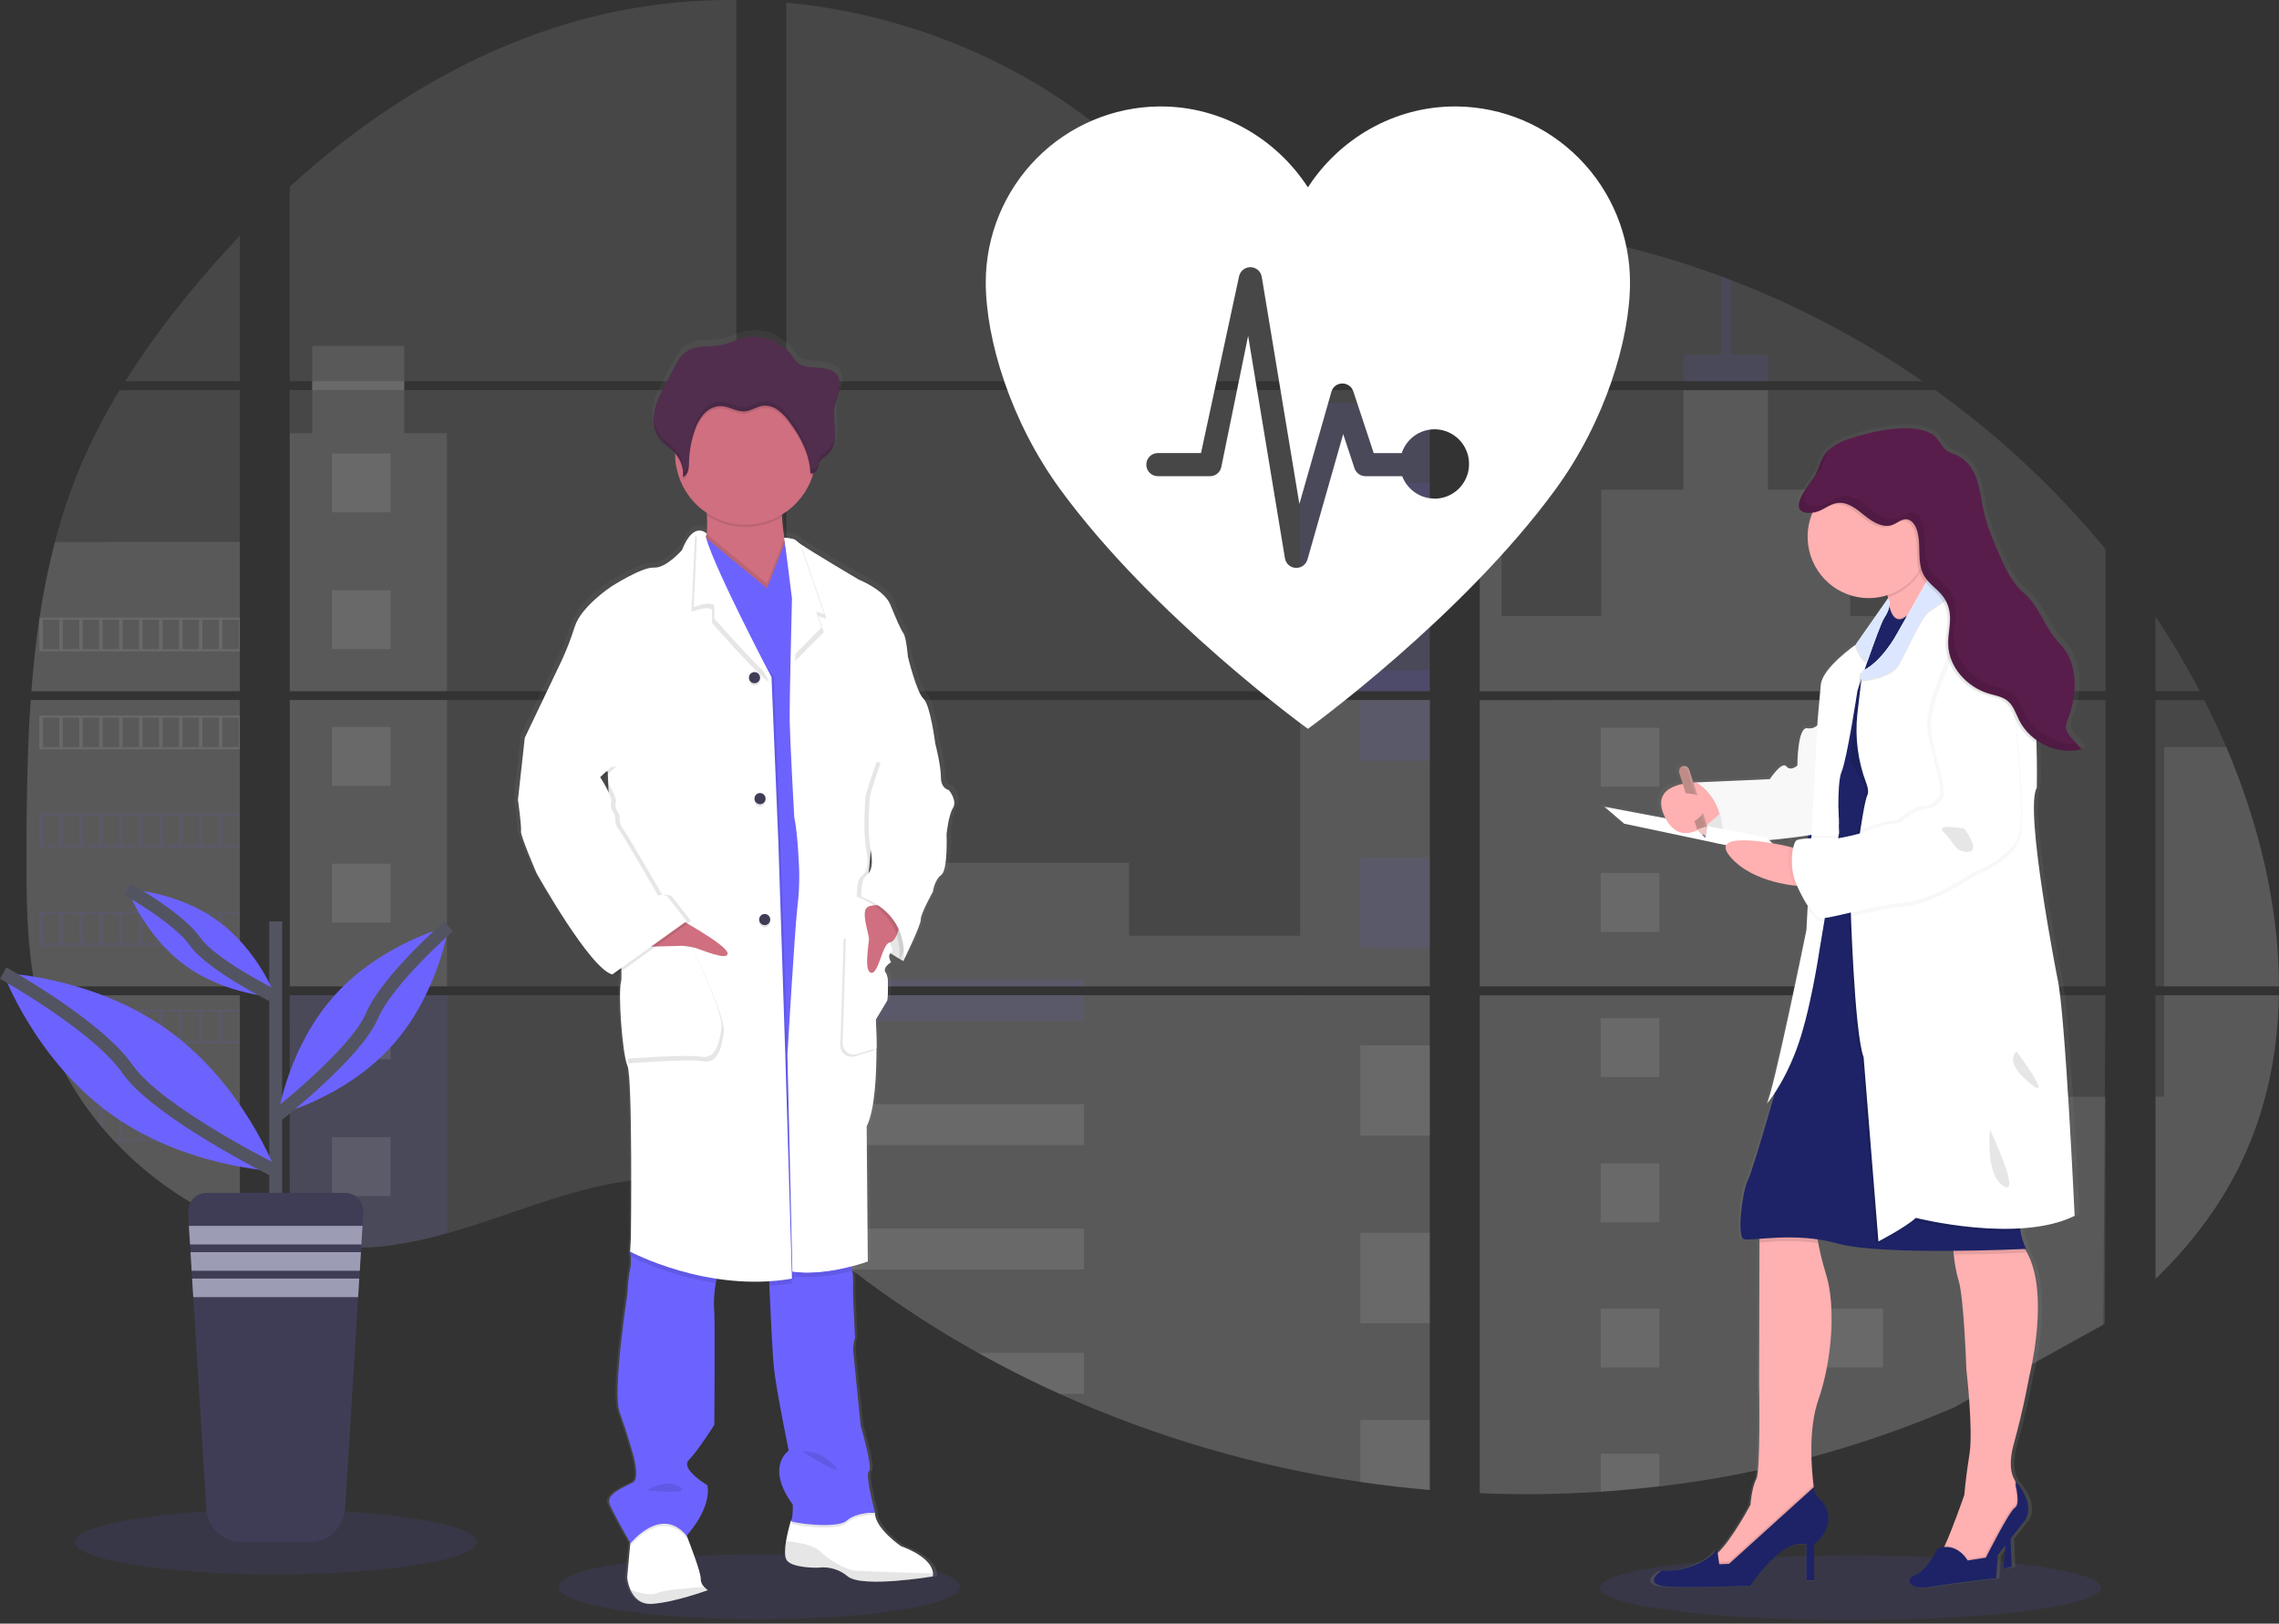 <svg width="348" height="248" viewBox="0 0 348 248" fill="none" xmlns="http://www.w3.org/2000/svg">
<rect x="0" y="0" width="348" height="248" fill="#333333" stroke="none"/>
<path opacity="0.1" d="M115.923 247.334C132.854 247.334 146.579 245.119 146.579 242.386C146.579 239.654 132.854 237.439 115.923 237.439C98.992 237.439 85.267 239.654 85.267 242.386C85.267 245.119 98.992 247.334 115.923 247.334Z" fill="#6C63FF"/>
<path opacity="0.1" d="M282.566 247.473C303.693 247.473 320.82 245.258 320.82 242.525C320.82 239.793 303.693 237.578 282.566 237.578C261.439 237.578 244.312 239.793 244.312 242.525C244.312 245.258 261.439 247.473 282.566 247.473Z" fill="#6C63FF"/>
<path opacity="0.1" d="M4.696 106.927H36.626V150.662H7.034C6.955 151.111 6.879 151.563 6.798 152.015H36.626V187.286C36.573 187.27 36.526 187.251 36.475 187.232C35.632 186.897 34.795 186.543 33.958 186.163L33.423 185.92C32.585 185.522 31.746 185.1 30.907 184.655C30.614 184.5 30.321 184.339 30.032 184.175C25.374 181.553 21.143 178.231 17.485 174.323C17.378 174.219 17.277 174.108 17.171 174.007C16.661 173.451 16.161 172.888 15.676 172.312L15.141 171.68C14.569 170.975 14.015 170.251 13.477 169.518C13.398 169.41 13.323 169.303 13.241 169.201C11.053 166.153 9.236 162.852 7.83 159.369C7.786 159.264 7.748 159.151 7.707 159.053C7.275 157.936 6.892 156.808 6.559 155.67C6.414 155.192 6.275 154.721 6.156 154.225C6.112 154.079 6.074 153.937 6.039 153.795C4.252 146.786 4.042 139.504 4.042 132.274C4.042 131.43 4.042 130.582 4.042 129.745C4.042 126.82 4.076 123.877 4.127 120.936C4.127 120.174 4.158 119.416 4.174 118.651C4.218 116.709 4.281 114.768 4.363 112.827C4.381 112.286 4.407 111.749 4.435 111.211C4.435 110.901 4.451 110.592 4.482 110.282C4.558 109.156 4.621 108.04 4.696 106.927Z" fill="white"/>
<path opacity="0.1" d="M36.624 58.233H19.109C21.956 53.754 25.067 49.451 28.425 45.346C31.027 42.134 33.774 39.004 36.624 35.987V58.233Z" fill="white"/>
<path opacity="0.1" d="M36.623 59.586V105.574H4.793C4.793 105.442 4.815 105.306 4.825 105.173C4.853 104.809 4.881 104.446 4.913 104.085C4.947 103.662 4.985 103.235 5.026 102.821C5.067 102.406 5.111 101.901 5.158 101.442C5.205 100.984 5.249 100.519 5.303 100.061C5.356 99.602 5.403 99.144 5.46 98.688C5.517 98.233 5.567 97.772 5.627 97.316C5.674 96.937 5.724 96.561 5.775 96.181C5.847 95.647 5.923 95.109 6.004 94.578C6.004 94.499 6.026 94.417 6.039 94.341C6.613 90.453 7.396 86.599 8.383 82.795C9.416 78.805 10.736 74.895 12.331 71.097C14.027 67.124 16.012 63.281 18.271 59.602L36.623 59.586Z" fill="white"/>
<path opacity="0.1" d="M44.243 106.924V150.662H112.442V106.924H44.243ZM44.243 152.012V189.572C44.633 189.654 45.02 189.733 45.404 189.799C45.926 189.901 46.446 189.992 46.977 190.071C47.078 190.087 47.182 190.103 47.292 190.112C47.499 190.147 47.713 190.176 47.921 190.204C48.447 190.277 48.969 190.337 49.494 190.384C49.743 190.41 49.994 190.432 50.246 190.451L50.853 190.498C51.184 190.523 51.511 190.542 51.835 190.552C52.036 190.552 52.238 190.571 52.445 190.577C52.602 190.577 52.76 190.577 52.923 190.577C53.087 190.577 53.32 190.577 53.518 190.577C53.789 190.577 54.059 190.577 54.327 190.577H54.688C54.959 190.577 55.23 190.577 55.497 190.552H55.516C55.702 190.552 55.89 190.552 56.079 190.527C56.131 190.53 56.184 190.53 56.236 190.527C56.394 190.527 56.551 190.527 56.702 190.504H56.812L57.866 190.422C58.212 190.391 58.561 190.35 58.914 190.312L59.631 190.226C62.549 189.815 65.435 189.198 68.267 188.38C74.629 186.597 80.852 184.102 87.21 182.275C95.431 179.919 104.514 178.762 112.458 181.642V152.012H44.243ZM112.442 58.232V0.005C104.976 -0.076 97.529 0.801 90.284 2.617C73.015 6.977 57.52 16.433 44.243 28.51V58.229H47.666V59.579H44.243V105.574H112.442V59.582H61.72V58.232H112.442ZM200.041 38.564C195.768 38.412 191.521 37.053 187.679 34.953C180.333 30.938 174.466 24.738 167.909 19.506C154.286 8.608 137.391 2.032 120.059 0.4V58.232H217.417L217.659 57.976L200.041 38.564ZM208.91 36.983L218.313 47.353V34.264C215.164 34.656 212.405 35.589 208.922 36.971L208.91 36.983ZM218.313 198.898V152.012H198.276C198.222 151.813 198.169 151.61 198.106 151.408C198.165 151.61 198.216 151.813 198.272 152.012H120.072V185.92C120.814 186.473 121.547 187.055 122.274 187.646C123.057 188.279 123.831 188.946 124.608 189.6L125.392 190.252C125.766 190.568 126.144 190.884 126.524 191.181C127.28 191.797 128.042 192.404 128.812 193.002C129.192 193.318 129.583 193.603 129.97 193.9C136.113 198.62 142.594 202.88 149.359 206.644C150.876 207.488 152.406 208.311 153.949 209.114C154.978 209.642 156.013 210.166 157.052 210.675C158.612 211.441 160.185 212.178 161.771 212.889C176.39 219.483 191.848 224.008 207.705 226.335C211.226 226.858 214.761 227.269 218.31 227.568V198.895H218.625L218.313 198.898ZM120.072 59.582V105.574H218.326V59.582H120.072ZM120.072 106.924V150.662H218.326V106.924H120.072ZM225.952 34.207V48.808L237.955 35.573C233.978 34.928 229.977 34.468 225.952 34.192V34.207ZM225.952 106.94V150.662H321.517V106.924L225.952 106.94ZM321.167 202.37L321.504 152.012H225.952V228.071C232.108 228.33 238.273 228.257 244.42 227.849H244.527C247.464 227.664 250.386 227.394 253.295 227.04H253.362C268.882 225.225 284.057 221.156 298.414 214.959M339.944 114.126C339.585 113.276 339.211 112.432 338.83 111.597C338.119 110.016 337.367 108.48 336.593 106.943H329.137V150.662H347.988C347.979 138.281 344.861 125.635 339.953 114.111L339.944 114.126ZM329.137 152.028V195.342C334.447 190.226 338.934 184.374 342.165 177.684C346.05 169.628 347.828 160.906 347.973 152.021L329.137 152.028ZM329.137 94.196V105.577H335.895C333.85 101.659 331.597 97.855 329.146 94.18L329.137 94.196ZM264.326 42.788C263.829 42.598 263.332 42.405 262.831 42.219C257.556 40.261 252.164 38.633 246.689 37.344L228.321 57.6L227.969 57.976L228.205 58.236H293.576C284.471 51.938 274.656 46.747 264.335 42.772L264.326 42.788ZM295.492 59.598H227.293L225.952 60.831V105.574H237.7H237.719H321.529V83.901C313.948 74.687 305.197 66.511 295.501 59.582L295.492 59.598Z" fill="white"/>
<path opacity="0.1" d="M36.623 82.782V105.574H4.793C4.793 105.441 4.815 105.305 4.825 105.173C4.853 104.809 4.881 104.446 4.913 104.085C4.947 103.661 4.985 103.235 5.026 102.82C5.067 102.406 5.111 101.9 5.158 101.442C5.205 100.984 5.249 100.519 5.303 100.06C5.356 99.602 5.403 99.144 5.46 98.688C5.517 98.233 5.567 97.771 5.627 97.316C5.674 96.937 5.724 96.561 5.775 96.181C5.847 95.647 5.923 95.109 6.004 94.578C6.004 94.499 6.026 94.417 6.039 94.341C6.613 90.453 7.396 86.598 8.383 82.795L36.623 82.782Z" fill="white"/>
<path opacity="0.1" d="M4.696 106.927H36.626V150.662H7.034C6.955 151.111 6.879 151.563 6.798 152.015H36.626V187.286C36.573 187.27 36.526 187.251 36.475 187.232C35.632 186.897 34.795 186.543 33.958 186.163L33.423 185.92C32.585 185.522 31.746 185.1 30.907 184.655C30.614 184.5 30.321 184.339 30.032 184.175C25.374 181.553 21.143 178.231 17.485 174.323C17.378 174.219 17.277 174.108 17.171 174.007C16.661 173.451 16.161 172.888 15.676 172.312L15.141 171.68C14.569 170.975 14.015 170.251 13.477 169.518C13.398 169.41 13.323 169.303 13.241 169.201C11.053 166.153 9.236 162.852 7.83 159.369C7.786 159.264 7.748 159.151 7.707 159.053C7.275 157.936 6.892 156.808 6.559 155.67C6.414 155.192 6.275 154.721 6.156 154.225C6.112 154.079 6.074 153.937 6.039 153.795C4.252 146.786 4.042 139.504 4.042 132.274C4.042 131.43 4.042 130.582 4.042 129.745C4.042 126.82 4.076 123.877 4.127 120.936C4.127 120.174 4.158 119.416 4.174 118.651C4.218 116.709 4.281 114.768 4.363 112.827C4.381 112.286 4.407 111.749 4.435 111.211C4.435 110.901 4.451 110.592 4.482 110.282C4.558 109.156 4.621 108.04 4.696 106.927Z" fill="white"/>
<path opacity="0.1" d="M68.251 66.168V105.574H44.243V66.168H47.666V52.826H61.717V66.168H68.251Z" fill="white"/>
<path opacity="0.1" d="M68.256 106.924H44.251V150.659H68.256V106.924Z" fill="white"/>
<path opacity="0.1" d="M44.243 152.015H68.251V188.374C65.419 189.191 62.534 189.807 59.615 190.217L58.898 190.305C58.546 190.346 58.196 190.381 57.85 190.416C57.504 190.451 57.146 190.476 56.796 190.498H56.686C56.535 190.498 56.372 190.517 56.224 190.52H56.063C55.874 190.52 55.686 190.539 55.497 190.546C55.23 190.561 54.962 190.565 54.688 190.568C54.572 190.568 54.462 190.568 54.346 190.568C54.075 190.568 53.807 190.568 53.537 190.568H52.942C52.782 190.568 52.628 190.568 52.461 190.568L51.854 190.546C51.539 190.546 51.199 190.511 50.872 190.489L50.268 190.444L49.516 190.375C48.988 190.327 48.462 190.267 47.943 190.195L47.314 190.106L46.999 190.062C46.474 189.98 45.955 189.891 45.426 189.79C45.039 189.724 44.655 189.641 44.265 189.562L44.243 152.015Z" fill="#6C63FF"/>
<path opacity="0.1" d="M218.333 61.514H198.537V105.571H218.333V61.514Z" fill="#6C63FF"/>
<path opacity="0.1" d="M218.333 106.924V150.662H120.075V131.797H172.411V142.926H198.534V106.924H218.333Z" fill="white"/>
<path opacity="0.1" d="M218.644 198.908H218.329V227.599C214.785 227.298 211.251 226.888 207.727 226.369C191.863 224.035 176.398 219.501 161.774 212.895C157.552 210.985 153.416 208.9 149.366 206.641C142.6 202.875 136.119 198.615 129.973 193.897C128.429 192.708 126.905 191.492 125.402 190.248C124.36 189.385 123.325 188.5 122.277 187.64C121.551 187.049 120.818 186.467 120.075 185.91V152.015H198.273C198.219 151.812 198.166 151.61 198.109 151.411C198.169 151.61 198.226 151.812 198.279 152.015H218.329V198.889C218.436 198.892 218.54 198.901 218.644 198.908Z" fill="white"/>
<path opacity="0.1" d="M269.962 58.233H257.063V54.205H262.845V42.206C263.347 42.39 263.846 42.578 264.343 42.772V54.205H269.962V58.233Z" fill="#6C63FF"/>
<path opacity="0.1" d="M301.036 105.574H237.711C237.711 105.574 237.711 105.574 237.733 105.59L237.704 105.574H225.957V61.517H229.285V94.082H244.497V74.796H257.062V59.586H269.962V74.809H282.527V94.095H301.036V105.574Z" fill="white"/>
<path opacity="0.1" d="M225.957 106.924V150.662H301.036V106.924H225.957ZM321.417 202.146L321.521 167.526H301.036V152.034H225.957V228.071C232.112 228.331 238.277 228.257 244.424 227.849H244.531C247.468 227.664 250.391 227.394 253.3 227.04H253.366C268.886 225.225 284.062 221.156 298.419 214.96" fill="white"/>
<path opacity="0.1" d="M330.474 152.015H347.989C347.835 160.896 346.06 169.619 342.178 177.675C338.947 184.368 334.457 190.22 329.153 195.332V167.51H330.474V152.015Z" fill="white"/>
<path opacity="0.1" d="M348 150.662H330.476V114.11H339.958C344.866 125.634 347.984 138.281 348 150.662Z" fill="white"/>
<path opacity="0.1" d="M218.332 73.762H207.726V87.575H218.332V73.762Z" fill="#6C63FF"/>
<path opacity="0.1" d="M218.332 102.394H207.726V105.574H218.332V102.394Z" fill="#6C63FF"/>
<path opacity="0.1" d="M218.332 106.924H207.726V116.204H218.332V106.924Z" fill="#6C63FF"/>
<path opacity="0.1" d="M218.332 131.025H207.726V144.838H218.332V131.025Z" fill="#6C63FF"/>
<path opacity="0.1" d="M218.332 159.657H207.726V173.47H218.332V159.657Z" fill="white"/>
<path opacity="0.1" d="M218.329 198.889C218.436 198.889 218.54 198.889 218.644 198.908H218.329V202.117H207.726V188.288H218.329V198.889Z" fill="white"/>
<path opacity="0.1" d="M218.329 216.913V227.584C214.784 227.282 211.25 226.872 207.726 226.354V216.913H218.329Z" fill="white"/>
<path opacity="0.1" d="M165.528 149.647H120.075V150.662H165.528V149.647Z" fill="#6C63FF"/>
<path opacity="0.1" d="M165.528 152.012H120.075V155.9H165.528V152.012Z" fill="#6C63FF"/>
<path opacity="0.1" d="M165.528 168.648H120.075V174.902H165.528V168.648Z" fill="white"/>
<path opacity="0.1" d="M165.525 187.649V193.903H129.973C128.43 192.719 126.905 191.502 125.399 190.255C124.357 189.391 123.325 188.506 122.275 187.649H165.525Z" fill="white"/>
<path opacity="0.1" d="M165.524 206.648V212.895H161.771C157.553 210.983 153.418 208.898 149.365 206.638L165.524 206.648Z" fill="white"/>
<path opacity="0.1" d="M253.377 111.164H244.429V120.155H253.377V111.164Z" fill="white"/>
<path opacity="0.1" d="M59.641 69.27H50.693V78.261H59.641V69.27Z" fill="white"/>
<path opacity="0.1" d="M59.641 90.155H50.693V99.147H59.641V90.155Z" fill="white"/>
<path opacity="0.1" d="M59.641 111.041H50.693V120.032H59.641V111.041Z" fill="white"/>
<path opacity="0.1" d="M59.641 131.923H50.693V140.915H59.641V131.923Z" fill="white"/>
<path opacity="0.1" d="M59.641 152.809H50.693V161.8H59.641V152.809Z" fill="white"/>
<path opacity="0.1" d="M59.641 173.694H50.693V182.686H59.641V173.694Z" fill="white"/>
<path opacity="0.1" d="M287.536 111.164H278.588V120.155H287.536V111.164Z" fill="white"/>
<path opacity="0.1" d="M253.377 133.343H244.429V142.334H253.377V133.343Z" fill="white"/>
<path opacity="0.1" d="M287.536 133.343H278.588V142.334H287.536V133.343Z" fill="white"/>
<path opacity="0.1" d="M253.377 155.518H244.429V164.509H253.377V155.518Z" fill="white"/>
<path opacity="0.1" d="M287.536 155.518H278.588V164.509H287.536V155.518Z" fill="white"/>
<path opacity="0.1" d="M253.377 177.697H244.429V186.688H253.377V177.697Z" fill="white"/>
<path opacity="0.1" d="M287.536 177.697H278.588V186.688H287.536V177.697Z" fill="white"/>
<path opacity="0.1" d="M253.377 199.875H244.429V208.867H253.377V199.875Z" fill="white"/>
<path opacity="0.1" d="M287.536 199.875H278.588V208.867H287.536V199.875Z" fill="white"/>
<path opacity="0.1" d="M244.429 227.849V222.051H253.374V227.024L244.429 227.849Z" fill="white"/>
<path opacity="0.1" d="M5.998 94.335V99.479H36.62V94.335H5.998ZM9.05 99.156H6.552V94.651H9.069L9.05 99.156ZM12.099 99.156H9.582V94.651H12.099V99.156ZM15.141 99.156H12.624V94.651H15.141V99.156ZM18.19 99.156H15.676V94.651H18.193L18.19 99.156ZM21.235 99.156H18.718V94.651H21.235V99.156ZM24.284 99.156H21.767V94.651H24.284V99.156ZM27.332 99.156H24.816V94.651H27.332V99.156ZM30.378 99.156H27.861V94.651H30.378V99.156ZM33.423 99.156H30.907V94.651H33.423V99.156ZM36.469 99.156H33.952V94.651H36.469V99.156Z" fill="white"/>
<path opacity="0.1" d="M5.998 109.302V114.446H36.62V109.302H5.998ZM9.05 114.12H6.552V109.628H9.069L9.05 114.12ZM12.099 114.12H9.582V109.628H12.099V114.12ZM15.141 114.12H12.624V109.628H15.141V114.12ZM18.19 114.12H15.676V109.628H18.193L18.19 114.12ZM21.235 114.12H18.718V109.628H21.235V114.12ZM24.284 114.12H21.767V109.628H24.284V114.12ZM27.332 114.12H24.816V109.628H27.332V114.12ZM30.378 114.12H27.861V109.628H30.378V114.12ZM33.423 114.12H30.907V109.628H33.423V114.12ZM36.469 114.12H33.952V109.628H36.469V114.12Z" fill="white"/>
<path opacity="0.1" d="M5.998 124.275V129.429H36.62V124.275H5.998ZM9.05 129.094H6.552V124.598H9.069L9.05 129.094ZM12.099 129.094H9.582V124.598H12.099V129.094ZM15.141 129.094H12.624V124.598H15.141V129.094ZM18.19 129.094H15.676V124.598H18.193L18.19 129.094ZM21.235 129.094H18.718V124.598H21.235V129.094ZM24.284 129.094H21.767V124.598H24.284V129.094ZM27.332 129.094H24.816V124.598H27.332V129.094ZM30.378 129.094H27.861V124.598H30.378V129.094ZM33.423 129.094H30.907V124.598H33.423V129.094ZM36.469 129.094H33.952V124.598H36.469V129.094Z" fill="#6C63FF"/>
<path opacity="0.1" d="M5.998 139.249V144.386H36.62V139.249H5.998ZM9.05 144.067H6.552V139.568H9.069L9.05 144.067ZM12.099 144.067H9.582V139.568H12.099V144.067ZM15.141 144.067H12.624V139.568H15.141V144.067ZM18.19 144.067H15.676V139.568H18.193L18.19 144.067ZM21.235 144.067H18.718V139.568H21.235V144.067ZM24.284 144.067H21.767V139.568H24.284V144.067ZM27.332 144.067H24.816V139.568H27.332V144.067ZM30.378 144.067H27.861V139.568H30.378V144.067ZM33.423 144.067H30.907V139.568H33.423V144.067ZM36.469 144.067H33.952V139.568H36.469V144.067Z" fill="#6C63FF"/>
<path opacity="0.1" d="M6.132 154.219C6.254 154.702 6.393 155.186 6.537 155.663V154.541H9.054V159.037H7.708C7.749 159.141 7.79 159.255 7.83 159.353H36.621V154.219H6.132ZM12.109 159.037H9.592V154.541H12.109V159.037ZM15.152 159.037H12.635V154.541H15.152V159.037ZM18.2 159.037H15.677V154.541H18.194L18.2 159.037ZM21.246 159.037H18.729V154.541H21.246V159.037ZM24.294 159.037H21.777V154.541H24.294V159.037ZM27.343 159.037H24.826V154.541H27.343V159.037ZM30.388 159.037H27.871V154.541H30.388V159.037ZM33.434 159.037H30.917V154.541H33.434V159.037ZM36.479 159.037H33.962V154.541H36.479V159.037Z" fill="#6C63FF"/>
<path opacity="0.1" d="M13.247 169.192C13.325 169.293 13.401 169.407 13.483 169.508H15.147V171.667C15.326 171.882 15.502 172.097 15.685 172.3V169.495H18.202V174.007H17.183C17.283 174.111 17.381 174.222 17.497 174.323H36.635V169.192H13.247ZM21.241 174.007H18.724V169.514H21.241V174.007ZM24.29 174.007H21.773V169.514H24.29V174.007ZM27.338 174.007H24.821V169.514H27.338V174.007ZM30.384 174.007H27.867V169.514H30.384V174.007ZM33.429 174.007H30.912V169.514H33.429V174.007ZM36.475 174.007H33.958V169.514H36.475V174.007Z" fill="#6C63FF"/>
<path opacity="0.1" d="M30.044 184.162C30.331 184.327 30.623 184.478 30.919 184.643V184.485H33.436V185.908L33.971 186.157V184.485H36.488V187.22C36.536 187.244 36.587 187.263 36.639 187.276V184.162H30.044Z" fill="#6C63FF"/>
<path opacity="0.1" d="M198.106 151.408C198.166 151.61 198.216 151.812 198.273 152.012C198.223 151.812 198.169 151.61 198.106 151.408ZM47.679 58.223V59.573H61.733V58.223H47.679ZM198.106 151.408C198.166 151.61 198.216 151.812 198.273 152.012C198.223 151.812 198.169 151.61 198.106 151.408ZM198.106 151.408C198.166 151.61 198.216 151.812 198.273 152.012C198.223 151.812 198.169 151.61 198.106 151.408Z" fill="white"/>
<path d="M145.563 120.039C145.563 120.039 144.323 119.865 144.323 118.05C144.323 116.235 143.436 112.846 143.436 112.846C143.436 112.83 142.668 106.943 141.608 106.008C140.548 105.072 139.185 99.577 139.185 99.577C139.185 99.577 138.952 96.595 138.477 95.954C138.002 95.312 137.361 93.74 136.414 91.499C135.467 89.257 131.518 87.705 131.518 87.705C131.518 87.705 124.379 83.544 122.357 82.188C122.173 82.077 122.001 81.946 121.844 81.799C121.491 81.334 119.956 81.325 119.956 81.325C119.796 80.307 119.641 79.137 119.591 78.078C119.591 77.964 119.591 77.85 119.575 77.737C121.831 76.397 123.53 74.284 124.361 71.786C124.398 71.666 124.43 71.54 124.464 71.42C124.6 71.375 124.724 71.302 124.83 71.206C124.935 71.111 125.02 70.994 125.078 70.863C125.26 70.455 125.264 69.978 125.49 69.599C125.754 69.15 126.258 68.909 126.654 68.571C127.655 67.717 127.913 66.279 127.865 64.97C127.834 63.911 127.664 62.842 127.73 61.789L127.749 61.524C127.768 61.366 127.79 61.208 127.818 61.056C127.972 60.272 128.309 59.532 128.498 58.754C128.687 57.977 128.705 57.101 128.265 56.43C127.62 55.447 126.277 55.251 125.097 55.15C123.76 55.036 122.564 55.185 121.708 54.069C121.308 53.485 120.857 52.938 120.362 52.434C120.186 52.27 118.474 51.22 118.474 51.151C116.804 50.373 114.91 50.227 113.141 50.739C112.254 50.999 111.417 51.422 110.518 51.634C108.576 52.096 106.343 51.596 104.694 52.712C103.775 53.345 103.225 54.35 102.709 55.33C102.289 56.138 101.864 56.944 101.431 57.749C100.736 59.074 100.028 60.42 99.736 61.887C99.674 62.207 99.636 62.53 99.622 62.855V62.871C99.622 62.988 99.622 63.105 99.622 63.222V63.37C99.622 63.481 99.622 63.588 99.641 63.686C99.66 63.784 99.657 63.816 99.666 63.882C99.676 63.949 99.692 64.097 99.71 64.198C99.729 64.3 99.767 64.477 99.805 64.616C99.821 64.676 99.843 64.733 99.862 64.79C99.893 64.897 99.931 65.001 99.972 65.106C99.994 65.16 100.016 65.216 100.041 65.27C100.088 65.381 100.145 65.488 100.201 65.586C100.226 65.631 100.245 65.672 100.271 65.713C100.358 65.86 100.455 66.001 100.56 66.137C101.233 66.981 102.224 67.518 102.957 68.309C102.957 68.34 102.957 68.372 102.957 68.4C102.957 68.489 102.957 68.574 102.957 68.663C102.996 70.425 103.463 72.152 104.317 73.692C105.172 75.232 106.387 76.539 107.859 77.499C107.859 77.62 107.875 77.743 107.881 77.863C107.942 78.801 107.931 79.743 107.846 80.68C107.718 80.528 107.558 80.407 107.377 80.326C107.196 80.246 107 80.206 106.802 80.212C106.667 80.205 106.531 80.217 106.399 80.247L106.371 80.225V80.253C105.679 80.424 104.826 81.148 104.011 83.206C104.011 83.206 101.532 86.014 99.644 85.897C97.757 85.78 92.978 88.818 92.978 88.818C92.978 88.818 88.315 91.859 87.315 94.958C86.755 96.715 86.085 98.434 85.307 100.105L79.544 112.04L78.48 121.509C78.48 121.509 79.069 125.72 78.952 126.362C78.836 127.004 81.372 132.793 81.372 132.793C81.372 132.793 89.75 147.586 93.173 148.345L93.418 148.171C93.565 148.248 93.72 148.306 93.881 148.345L94.585 147.845C94.628 148.402 94.61 148.962 94.532 149.514C94.06 150.975 94.708 160.507 95.532 162.376C96.357 164.244 96.064 188.744 96.064 188.744L95.948 190.906C95.948 190.906 95.948 190.976 95.976 191.096L95.948 191.608L96.033 191.652C96.121 192.338 96.092 193.034 95.948 193.71C95.652 194.659 95.532 197.34 95.532 197.34C95.532 197.34 93.176 212.478 94.293 215.519C95.41 218.561 96.36 221.893 96.36 221.893C96.36 221.893 97.54 225.687 96.416 226.335C95.293 226.983 92.1 228.071 92.757 229.652C93.355 231.112 95.624 235.026 95.96 235.599L95.932 235.899L95.469 240.935C95.544 241.6 95.724 242.249 96.001 242.858C96.508 243.955 97.493 245.093 99.364 244.97C99.679 244.947 100.044 244.909 100.396 244.862C103.823 244.4 108.042 242.864 108.042 242.864C107.822 242.724 107.622 242.557 107.444 242.367C107.275 242.204 107.142 242.007 107.052 241.79C106.961 241.572 106.916 241.338 106.918 241.103C106.969 240.186 105.26 235.817 104.836 234.742C104.77 234.587 104.735 234.498 104.735 234.498C104.735 234.498 108.63 230.407 107.982 226.781C107.982 226.781 103.672 224.252 105.09 222.864C106.509 221.476 109.045 217.489 109.045 217.489C109.045 217.489 109.162 202.582 109.045 200.356C108.924 198.811 108.997 197.257 109.262 195.731C109.309 195.5 109.366 195.275 109.426 195.054C111.388 195.348 113.369 195.5 115.353 195.506C116.077 195.506 116.813 195.506 117.555 195.462C117.555 195.673 117.565 195.9 117.584 196.145C117.747 199.838 118.053 206.313 118.301 208.719C118.653 212.168 120.601 221.463 120.601 221.463C120.601 221.463 116.885 223.859 121.249 229.765C121.249 229.765 121.249 231.906 120.96 232.216C120.651 233.228 120.402 234.259 120.214 235.301C120.031 236.414 119.956 237.54 120.252 238.125C120.96 239.522 125.207 239.408 125.207 239.408L125.311 239.389C126.113 239.306 126.923 239.384 127.695 239.617C128.466 239.851 129.184 240.237 129.807 240.752C131.421 242.055 137.546 241.482 140.862 241.068C142.162 240.904 143.03 240.752 143.03 240.752C143.072 240.604 143.087 240.45 143.074 240.297C143.039 239.478 142.401 237.682 138.072 236.079C138.072 236.079 134 233.328 134.057 230.932H133.972H133.5C133.843 230.913 134.063 230.932 134.063 230.932C134.063 230.932 132.468 225.083 133.119 224.609C133.771 224.135 131.82 217.653 131.82 217.653C131.82 217.653 130.703 206.777 130.643 206.015C130.646 205.362 130.745 204.712 130.936 204.087L130.643 198.124C130.643 198.124 130.587 196.142 130.643 195.497C130.634 194.937 130.589 194.378 130.508 193.824C130.48 193.603 130.452 193.372 130.42 193.144C131.946 192.756 132.937 192.395 132.937 192.395L132.761 171.639C134.057 169.11 134.296 163.561 134.29 159.625C134.29 157.096 134.177 155.224 134.177 155.224L135.948 152.319C135.948 152.319 136.357 148.841 135.709 148.079C135.422 147.734 135.551 147.377 135.787 147.083C135.91 146.985 136.039 146.897 136.174 146.818C136.174 146.818 136.156 146.789 136.133 146.748C136.257 146.644 136.389 146.55 136.527 146.467C136.527 146.467 135.898 145.486 136.461 145.072C136.989 145.433 137.461 145.705 137.82 145.926C137.795 146.157 137.769 146.29 137.769 146.29L137.921 145.973C138.267 146.169 138.477 146.29 138.477 146.29C138.477 146.29 141.252 140.735 141.193 139.916C141.133 139.097 143.08 135.648 143.08 135.648C143.08 135.648 143.316 133.836 144.38 133.077C145.443 132.318 145.204 126.82 145.204 126.82C145.204 126.82 145.5 123.956 146.207 122.786C146.915 121.616 145.563 120.039 145.563 120.039ZM92.468 117.601L92.522 118.926C92.207 118.417 91.98 118.05 91.98 118.05L92.468 117.601Z" fill="url(#paint0_linear_0_883)"/>
<path d="M138.631 143.89L137.952 146.799C137.952 146.799 132.509 144.007 131.527 140.46C130.546 136.912 133.17 135.565 133.17 135.565L138.241 137.725L138.631 143.89Z" fill="white"/>
<path opacity="0.1" d="M138.631 143.89L137.952 146.799C137.952 146.799 132.509 144.007 131.527 140.46C130.546 136.912 133.17 135.565 133.17 135.565L138.241 137.725L138.631 143.89Z" fill="black"/>
<path d="M108.085 242.883C108.085 242.883 103.051 244.742 99.591 244.976C97.753 245.099 96.787 243.967 96.29 242.876C96.019 242.27 95.843 241.625 95.771 240.964L96.221 235.952L96.46 233.284L103.813 231.365L104.854 234.565L104.952 234.808C105.37 235.877 107.047 240.224 106.997 241.131C106.994 241.364 107.039 241.594 107.128 241.809C107.216 242.023 107.347 242.217 107.512 242.38C107.681 242.571 107.874 242.74 108.085 242.883Z" fill="white"/>
<path d="M142.469 240.334C142.481 240.486 142.466 240.64 142.425 240.786C142.425 240.786 131.659 242.592 129.456 240.786C128.835 240.259 128.112 239.868 127.331 239.638C126.551 239.408 125.732 239.345 124.926 239.452C124.926 239.452 120.76 239.566 120.065 238.188C119.776 237.609 119.851 236.487 120.03 235.38C120.213 234.343 120.457 233.318 120.76 232.31L120.927 232.177L121.918 231.377L133.521 231.033H133.609C133.553 233.417 137.548 236.151 137.548 236.151C141.792 237.732 142.418 239.519 142.469 240.334Z" fill="white"/>
<path opacity="0.1" d="M142.467 240.334C142.478 240.487 142.462 240.64 142.42 240.786C142.42 240.786 131.657 242.592 129.455 240.786C128.834 240.259 128.111 239.868 127.331 239.639C126.552 239.409 125.733 239.345 124.927 239.452C124.927 239.452 120.759 239.566 120.067 238.187C119.777 237.606 119.849 236.487 120.029 235.38C121.633 235.541 124.166 235.943 125.16 236.901C126.664 238.358 129.212 239.813 130.776 239.926C132 240.005 139.321 240.239 142.467 240.334Z" fill="black"/>
<path opacity="0.1" d="M108.087 242.883C108.087 242.883 103.053 244.742 99.593 244.976C97.755 245.099 96.789 243.967 96.296 242.873C97.576 243.306 99.353 243.762 100.288 243.344C101.395 242.851 105.322 242.532 107.524 242.396C107.692 242.58 107.881 242.744 108.087 242.883Z" fill="black"/>
<path d="M115.553 93.07C111.4 91.448 106.058 86.089 107.392 83.585C107.688 82.954 107.864 82.272 107.911 81.575C107.997 80.629 108.009 79.677 107.949 78.729C107.855 77.177 107.669 75.631 107.392 74.101C107.392 74.101 120.357 74.395 119.602 76.314C119.382 76.876 119.347 77.853 119.407 78.947C119.467 80.041 119.624 81.278 119.788 82.324C120.014 83.759 120.241 84.853 120.241 84.853C120.241 84.853 119.448 85.969 118.982 86.029C118.517 86.089 121.512 95.381 115.553 93.07Z" fill="#CF6F80"/>
<path opacity="0.1" d="M104.94 234.808L104.842 234.915C100.966 230.205 96.279 236.076 96.279 236.076L96.209 235.952L96.448 233.284L103.801 231.365L104.842 234.565L104.94 234.808Z" fill="black"/>
<path opacity="0.1" d="M133.61 231.365C133.61 231.365 130.779 231.305 129.268 232.645C127.758 233.986 120.459 232.936 120.774 232.645C120.867 232.501 120.923 232.336 120.937 232.165L121.928 231.365L133.531 231.02C133.576 231.232 133.61 231.365 133.61 231.365Z" fill="black"/>
<path d="M109.764 194.371C109.553 194.895 109.393 195.438 109.286 195.993C109.023 197.512 108.95 199.059 109.069 200.596C109.185 202.809 109.069 217.64 109.069 217.64C109.069 217.64 106.58 221.596 105.193 222.99C103.805 224.384 108.024 226.888 108.024 226.888C108.653 230.492 104.84 234.565 104.84 234.565C100.964 229.854 96.276 235.728 96.276 235.728C96.276 235.728 93.728 231.302 93.092 229.721C92.457 228.14 95.581 227.046 96.679 226.404C97.777 225.763 96.626 221.978 96.626 221.978C96.626 221.978 95.697 218.662 94.596 215.636C93.495 212.61 95.811 197.548 95.811 197.548C95.811 197.548 95.93 194.874 96.216 193.941C96.361 193.268 96.39 192.575 96.302 191.892C96.283 191.662 96.261 191.469 96.245 191.339C96.229 191.209 96.216 191.149 96.216 191.149L96.261 191.074L97.834 188.127C97.834 188.127 110.519 192.515 109.764 194.371Z" fill="#6C63FF"/>
<path d="M133.614 231.017C133.614 231.017 130.782 230.957 129.272 232.282C127.762 233.606 120.463 232.572 120.777 232.282C121.092 231.991 121.067 229.838 121.067 229.838C116.785 223.963 120.438 221.58 120.438 221.58C120.438 221.58 118.525 212.332 118.179 208.902C117.936 206.505 117.637 200.065 117.477 196.388C117.408 194.807 117.367 193.72 117.367 193.72L120.865 193.011L121.315 192.92L129.753 191.219C129.753 191.219 129.986 192.8 130.143 194.093C130.222 194.645 130.266 195.201 130.276 195.759C130.219 196.391 130.276 198.37 130.276 198.37L130.562 204.305C130.375 204.927 130.278 205.573 130.276 206.224C130.332 206.979 131.43 217.798 131.43 217.798C131.43 217.798 133.34 224.254 132.689 224.719C132.037 225.184 133.614 231.017 133.614 231.017Z" fill="#6C63FF"/>
<path opacity="0.1" d="M119.605 76.314C119.385 76.876 119.35 77.853 119.41 78.947C117.673 79.998 115.677 80.536 113.65 80.498C111.623 80.46 109.648 79.848 107.952 78.732C107.858 77.179 107.672 75.632 107.395 74.101C107.395 74.101 120.36 74.388 119.605 76.314Z" fill="black"/>
<path d="M124.617 69.326C124.62 70.466 124.441 71.598 124.089 72.681C123.3 75.107 121.684 77.175 119.525 78.519C117.367 79.864 114.804 80.398 112.292 80.028C109.779 79.657 107.477 78.406 105.794 76.495C104.11 74.584 103.153 72.137 103.091 69.586C103.091 69.497 103.091 69.415 103.091 69.326C103.067 67.89 103.327 66.464 103.857 65.13C104.387 63.796 105.176 62.581 106.178 61.557C107.18 60.533 108.375 59.719 109.693 59.164C111.011 58.608 112.426 58.322 113.856 58.322C115.285 58.322 116.7 58.608 118.018 59.164C119.336 59.719 120.531 60.533 121.533 61.557C122.535 62.581 123.324 63.796 123.854 65.13C124.384 66.464 124.645 67.89 124.62 69.326H124.617Z" fill="#CF6F80"/>
<path opacity="0.1" d="M115.553 93.07C111.4 91.448 106.058 86.089 107.392 83.585C107.688 82.953 107.864 82.271 107.911 81.574L113.596 86.269L117.114 89.168L119.788 82.327C120.014 83.762 120.241 84.856 120.241 84.856C120.241 84.856 119.448 85.972 118.982 86.032C118.517 86.092 121.512 95.381 115.553 93.07Z" fill="black"/>
<path d="M130.257 113.82L125.51 193.966L119.318 194.374L103.285 147.902L105.916 92.729L106.469 81.072L113.598 86.956L117.119 89.855L119.872 82.814L124.991 87.297L130.257 113.82Z" fill="#6C63FF"/>
<path opacity="0.1" d="M109.769 194.371C109.558 194.895 109.398 195.438 109.291 195.993C104.786 195.294 100.41 193.92 96.31 191.918L96.225 191.874L96.253 191.365L96.269 191.099L97.842 188.152C97.842 188.152 110.524 192.515 109.769 194.371Z" fill="black"/>
<path opacity="0.1" d="M120.941 196.006C119.789 196.202 118.628 196.335 117.461 196.404C117.392 194.823 117.351 193.736 117.351 193.736L120.85 193.027L120.941 196.006Z" fill="black"/>
<path opacity="0.1" d="M130.124 194.109C127.887 194.694 124.433 195.351 121.34 194.94L121.296 192.936L129.734 191.235C129.734 191.235 129.967 192.8 130.124 194.109Z" fill="black"/>
<path opacity="0.1" d="M121.285 195.307C108.386 197.52 96.572 191.175 96.572 191.175L96.685 189.025C96.685 189.025 96.978 164.652 96.166 162.783C95.354 160.915 94.722 151.44 95.181 149.985C95.641 148.531 93.504 126.722 93.504 126.722L93.158 117.87L80.492 112.713L86.155 100.851C86.92 99.188 87.578 97.477 88.124 95.729C89.109 92.65 93.681 89.624 93.681 89.624C93.681 89.624 98.368 86.602 100.221 86.715C102.075 86.829 104.503 84.041 104.503 84.041C106.297 79.447 107.92 81.527 107.92 81.527C107.92 81.745 107.92 81.527 107.832 82.207C107.203 87.25 118.007 103.184 118.161 103.465L119.19 128.651L120.231 160.523L121.285 195.307Z" fill="black"/>
<path d="M120.934 195.307C108.035 197.52 96.218 191.175 96.218 191.175L96.335 189.025C96.335 189.025 96.627 164.652 95.812 162.783C94.997 160.915 94.368 151.44 94.831 149.985C95.293 148.531 93.154 126.722 93.154 126.722L92.805 117.87L80.132 112.694L85.795 100.832C86.558 99.168 87.216 97.457 87.764 95.71C88.746 92.631 93.32 89.605 93.32 89.605C93.32 89.605 98.008 86.582 99.858 86.696C101.708 86.81 104.14 84.022 104.14 84.022C105.937 79.428 107.916 81.508 107.916 81.508C107.916 81.726 107.727 81.824 107.827 82.188C109.212 87.079 117.656 103.165 117.81 103.446L118.852 128.632L119.893 160.504L120.934 195.307Z" fill="white"/>
<path opacity="0.1" d="M117.462 104.164C116.074 103.582 108.725 95.15 108.725 95.15V93.231C108.458 92.599 106.869 92.985 105.579 93.427L106.133 81.77L106.762 82.295C108.14 87.183 117.301 103.883 117.462 104.164Z" fill="black"/>
<path d="M117.809 103.466C116.419 102.884 109.069 94.452 109.069 94.452V92.533C108.802 91.9 107.213 92.286 105.923 92.729L106.48 81.072L107.109 81.597C108.49 86.485 117.655 103.187 117.809 103.466Z" fill="white"/>
<path opacity="0.1" d="M96.573 145.518C96.746 145.518 105.543 144.588 105.543 144.588C105.543 144.588 110.869 155.113 110.52 157.674C110.171 160.235 109.538 162.502 107.396 162.101C105.253 161.699 95.865 162.417 95.865 162.417L96.573 145.518Z" fill="black"/>
<path d="M96.221 144.819C96.394 144.819 105.19 143.89 105.19 143.89C105.19 143.89 110.514 154.418 110.167 156.976C109.821 159.533 109.183 161.803 107.043 161.402C104.904 161 95.513 161.718 95.513 161.718L96.221 144.819Z" fill="white"/>
<path d="M102.851 139.878C102.851 139.878 110.924 144.238 111.098 145.569C111.271 146.9 106.989 144.987 106.064 144.756C105.455 144.609 104.835 144.511 104.211 144.465L98.041 144.633L102.851 139.878Z" fill="#CF6F80"/>
<path opacity="0.1" d="M115.211 104.708C115.68 104.708 116.06 104.326 116.06 103.855C116.06 103.383 115.68 103.001 115.211 103.001C114.741 103.001 114.361 103.383 114.361 103.855C114.361 104.326 114.741 104.708 115.211 104.708Z" fill="black"/>
<path d="M115.211 104.36C115.68 104.36 116.06 103.978 116.06 103.507C116.06 103.035 115.68 102.653 115.211 102.653C114.741 102.653 114.361 103.035 114.361 103.507C114.361 103.978 114.741 104.36 115.211 104.36Z" fill="#3F3D56"/>
<path opacity="0.1" d="M116.768 141.661C117.237 141.661 117.618 141.279 117.618 140.807C117.618 140.336 117.237 139.954 116.768 139.954C116.299 139.954 115.919 140.336 115.919 140.807C115.919 141.279 116.299 141.661 116.768 141.661Z" fill="black"/>
<path d="M116.768 141.31C117.237 141.31 117.618 140.928 117.618 140.456C117.618 139.985 117.237 139.603 116.768 139.603C116.299 139.603 115.919 139.985 115.919 140.456C115.919 140.928 116.299 141.31 116.768 141.31Z" fill="#3F3D56"/>
<path opacity="0.1" d="M116.056 123.184C116.525 123.184 116.905 122.802 116.905 122.331C116.905 121.859 116.525 121.477 116.056 121.477C115.587 121.477 115.206 121.859 115.206 122.331C115.206 122.802 115.587 123.184 116.056 123.184Z" fill="black"/>
<path d="M116.056 122.836C116.525 122.836 116.905 122.454 116.905 121.983C116.905 121.511 116.525 121.129 116.056 121.129C115.587 121.129 115.206 121.511 115.206 121.983C115.206 122.454 115.587 122.836 116.056 122.836Z" fill="#3F3D56"/>
<path d="M135.636 144.288C135.636 144.288 136.215 145.161 135.636 145.568C135.057 145.976 135.692 146.963 135.692 146.963C135.692 146.963 134.248 147.813 134.884 148.578C135.519 149.343 135.117 152.799 135.117 152.799L133.38 155.689C133.38 155.689 133.484 157.551 133.49 160.068C133.49 163.994 133.26 169.514 131.989 172.031L132.166 192.68C132.166 192.68 126.084 194.912 120.994 194.232L120.239 161.098C120.239 161.098 121.34 142.309 121.746 138.705C121.983 136.833 122.08 134.947 122.035 133.061C122.035 133.061 121.862 127.421 121.28 124.803C121.28 124.803 120.651 113.462 120.588 110.323C120.559 108.821 120.638 104.439 120.726 100.272C120.824 95.716 120.934 91.42 120.934 91.42L119.786 82.289C119.786 82.289 120.934 82.172 121.28 82.637C121.435 82.782 121.604 82.912 121.783 83.026C123.765 84.373 130.769 88.514 130.769 88.514C130.769 88.514 134.645 90.063 135.573 92.283C136.501 94.502 137.146 96.077 137.596 96.709C138.046 97.341 138.291 100.313 138.291 100.313C138.291 100.313 139.625 105.783 140.667 106.709C141.708 107.636 142.469 113.529 142.469 113.529L133.267 120.8C133.267 120.8 132.458 132.897 132.285 133.365C132.112 133.833 135.636 144.288 135.636 144.288Z" fill="white"/>
<path d="M135.984 144.288C135.984 144.288 136.559 145.161 135.984 145.568C135.408 145.976 136.037 146.963 136.037 146.963C136.037 146.963 134.602 147.823 135.232 148.588C135.861 149.353 135.464 152.808 135.464 152.808L133.728 155.698C133.728 155.698 133.832 157.56 133.841 160.077C133.841 164.004 133.611 169.524 132.34 172.041L132.513 192.689C132.513 192.689 126.422 194.921 121.338 194.241L120.586 161.108C120.586 161.108 121.687 142.318 122.093 138.714C122.331 136.843 122.427 134.956 122.38 133.071C122.38 133.071 122.207 127.43 121.628 124.812C121.628 124.812 120.998 113.472 120.932 110.332C120.904 108.831 120.986 104.449 121.071 100.282C121.168 95.726 121.278 91.429 121.278 91.429L119.762 82.175C119.762 82.175 121.279 82.175 121.628 82.646C121.781 82.793 121.95 82.924 122.131 83.035C124.113 84.382 131.12 88.524 131.12 88.524C131.12 88.524 134.993 90.073 135.921 92.292C136.849 94.512 137.494 96.086 137.947 96.719C138.4 97.351 138.639 100.323 138.639 100.323C138.639 100.323 139.973 105.792 141.014 106.719C142.056 107.645 142.808 113.526 142.808 113.526L133.605 120.797C133.605 120.797 132.797 132.894 132.62 133.361C132.444 133.829 135.984 144.288 135.984 144.288Z" fill="white"/>
<path opacity="0.1" d="M124.966 94.114L125.796 96.548L121.423 100.974C121.521 96.422 121.631 92.122 121.631 92.122L120.114 82.868C120.114 82.868 121.631 82.868 121.98 83.339C122.133 83.486 122.302 83.615 122.483 83.725L126.202 94.506L124.966 94.114Z" fill="black"/>
<path d="M124.613 93.415L125.447 95.849L121.074 100.275C121.172 95.719 121.282 91.423 121.282 91.423L119.762 82.169C119.762 82.169 121.282 82.169 121.628 82.64C121.782 82.786 121.951 82.916 122.131 83.029L125.853 93.807L124.613 93.415Z" fill="white"/>
<path opacity="0.1" d="M124.617 69.326C124.62 70.466 124.441 71.598 124.089 72.681C124.029 72.69 123.969 72.688 123.91 72.673C123.852 72.658 123.797 72.632 123.749 72.596C123.667 69.75 122.273 67.079 120.559 64.805C120.077 64.119 119.494 63.511 118.828 63.003C118.156 62.495 117.319 62.258 116.481 62.336C115.537 62.466 114.704 63.111 113.75 63.193C112.492 63.297 111.366 62.422 110.117 62.377C109.609 62.382 109.108 62.496 108.647 62.711C108.187 62.925 107.777 63.236 107.446 63.623C106.789 64.403 106.302 65.312 106.014 66.291C105.519 67.777 105.25 69.329 105.215 70.895C105.199 71.78 105.114 72.89 104.296 73.212C104.358 72.561 104.284 71.904 104.08 71.283C103.876 70.662 103.546 70.091 103.11 69.605L103.091 69.586C103.091 69.497 103.091 69.415 103.091 69.326C103.067 67.89 103.327 66.464 103.857 65.13C104.387 63.796 105.176 62.581 106.178 61.557C107.18 60.533 108.375 59.719 109.693 59.164C111.011 58.608 112.426 58.322 113.856 58.322C115.285 58.322 116.7 58.608 118.018 59.164C119.336 59.719 120.531 60.533 121.533 61.557C122.535 62.581 123.324 63.796 123.854 65.13C124.384 66.464 124.645 67.89 124.62 69.326H124.617Z" fill="black"/>
<path d="M118.311 52.149C116.677 51.376 114.817 51.23 113.083 51.738C112.211 51.998 111.39 52.418 110.506 52.63C108.618 53.088 106.416 52.592 104.796 53.702C103.896 54.334 103.355 55.333 102.851 56.304L101.593 58.713C100.907 60.031 100.215 61.372 99.928 62.823C99.642 64.274 99.815 65.899 100.731 67.066C101.398 67.916 102.382 68.451 103.106 69.25C103.54 69.737 103.868 70.308 104.072 70.928C104.276 71.549 104.349 72.204 104.289 72.855C105.11 72.538 105.189 71.425 105.208 70.54C105.243 68.974 105.512 67.422 106.007 65.937C106.294 64.957 106.782 64.048 107.438 63.269C107.77 62.882 108.18 62.572 108.64 62.357C109.101 62.142 109.602 62.028 110.109 62.023C111.368 62.067 112.497 62.94 113.743 62.836C114.687 62.756 115.524 62.108 116.474 61.982C117.312 61.902 118.149 62.14 118.821 62.649C119.486 63.156 120.069 63.764 120.548 64.451C122.266 66.724 123.66 69.389 123.742 72.241C124.097 72.504 124.61 72.162 124.786 71.757C124.962 71.353 124.969 70.879 125.192 70.493C125.45 70.047 125.944 69.81 126.331 69.475C127.313 68.624 127.558 67.192 127.52 65.893C127.482 64.593 127.231 63.275 127.476 61.998C127.624 61.214 127.958 60.48 128.14 59.706C128.322 58.931 128.344 58.061 127.913 57.394C127.284 56.414 125.96 56.221 124.805 56.13C123.493 56.016 122.32 56.161 121.483 55.052C121.09 54.472 120.648 53.929 120.161 53.426C119.995 53.262 118.311 52.219 118.311 52.149Z" fill="#512E4E"/>
<path opacity="0.1" d="M84.117 118.821L80.829 112.713L79.787 122.138C79.787 122.138 80.366 126.324 80.25 126.966C80.133 127.608 82.622 133.362 82.622 133.362C82.622 133.362 90.843 148.076 94.2 148.835L105.542 140.69L102.534 136.852C102.534 136.852 101.493 136.444 101.232 136.852C101.232 136.852 95.647 127.197 95.068 126.498C94.489 125.799 94.603 124.405 94.603 124.405C94.603 124.405 93.734 123.475 94.024 122.603C94.313 121.73 92.347 118.704 92.347 118.704L94.14 117.019L84.117 118.821Z" fill="black"/>
<path d="M81.001 112.018L80.132 112.713L79.091 122.138C79.091 122.138 79.67 126.324 79.553 126.966C79.437 127.607 81.929 133.362 81.929 133.362C81.929 133.362 90.146 148.076 93.503 148.834L104.848 140.69L101.838 136.852C101.838 136.852 100.796 136.444 100.535 136.852C100.535 136.852 94.951 127.196 94.372 126.498C93.793 125.799 93.909 124.405 93.909 124.405C93.909 124.405 93.041 123.475 93.33 122.603C93.62 121.73 91.65 118.704 91.65 118.704L93.444 117.019L81.001 112.018Z" fill="white"/>
<path opacity="0.1" d="M134.881 148.939C135.51 149.707 135.114 153.157 135.114 153.157L133.377 156.046C133.377 156.046 133.481 157.912 133.487 160.425L130.568 161.342C130.304 161.425 130.024 161.443 129.752 161.395C129.48 161.347 129.223 161.234 129.002 161.066C128.782 160.898 128.605 160.68 128.486 160.429C128.367 160.178 128.31 159.903 128.318 159.625L128.822 143.308L135.633 145.926C135.054 146.331 135.69 147.323 135.69 147.323C135.69 147.323 134.246 148.171 134.881 148.939Z" fill="black"/>
<path d="M135.236 148.588C135.866 149.356 135.469 152.809 135.469 152.809L133.733 155.698C133.733 155.698 133.836 157.561 133.846 160.077L130.873 161.01C130.614 161.091 130.34 161.108 130.074 161.061C129.807 161.014 129.556 160.903 129.341 160.739C129.125 160.574 128.952 160.36 128.835 160.115C128.719 159.87 128.662 159.6 128.67 159.328L129.177 142.96L135.992 145.578C135.409 145.983 136.045 146.972 136.045 146.972C136.045 146.972 134.607 147.823 135.236 148.588Z" fill="white"/>
<path d="M137.492 140.81C137.492 140.81 137.03 143.779 135.872 143.953C134.714 144.127 134.195 148.755 133.041 148.591C131.886 148.426 132.65 144.288 132.691 143.485C132.732 142.682 131.433 139.356 132.405 138.6C133.377 137.845 136.454 138.6 136.454 138.6L137.492 140.81Z" fill="#CF6F80"/>
<path opacity="0.1" d="M139.954 117.949L142.137 113.522C142.137 113.522 143.006 116.896 143.006 118.698C143.006 120.5 144.22 120.677 144.22 120.677C144.22 120.677 145.551 122.258 144.849 123.409C144.148 124.56 143.865 127.424 143.865 127.424C143.865 127.424 144.094 132.89 143.053 133.646C142.011 134.402 141.794 136.207 141.794 136.207C141.794 136.207 139.882 139.637 139.941 140.453C140.001 141.269 137.28 146.792 137.28 146.792C137.28 146.792 138.61 139.928 130.855 136.963C130.855 136.963 130.795 134.632 131.374 133.994C131.953 133.355 132.856 133.064 132.29 129.836C131.724 126.608 132.126 122.751 132.126 121.977C132.126 121.202 133.863 116.371 133.863 116.371L139.954 117.949Z" fill="black"/>
<path d="M140.897 112.89L142.804 113.523C142.804 113.523 143.676 116.896 143.676 118.698C143.676 120.5 144.89 120.677 144.89 120.677C144.89 120.677 146.221 122.258 145.519 123.409C144.818 124.56 144.538 127.424 144.538 127.424C144.538 127.424 144.767 132.891 143.726 133.646C142.684 134.402 142.452 136.207 142.452 136.207C142.452 136.207 140.542 139.637 140.602 140.453C140.662 141.269 137.937 146.792 137.937 146.792C137.937 146.792 139.271 139.928 131.513 136.963C131.513 136.963 131.456 134.633 132.035 133.994C132.614 133.355 133.517 133.065 132.95 129.837C132.384 126.609 132.787 122.751 132.787 121.977C132.787 121.202 134.523 116.371 134.523 116.371L140.897 112.89Z" fill="white"/>
<path opacity="0.1" d="M98.785 227.616C98.785 227.616 101.824 225.696 103.818 227.091C105.813 228.485 98.785 227.616 98.785 227.616Z" fill="black"/>
<path opacity="0.1" d="M122.4 221.681C122.4 221.681 125.09 221.333 127.349 223.777C129.608 226.221 122.4 221.681 122.4 221.681Z" fill="black"/>
<g opacity="0.1">
<path d="M126.335 68.782C125.948 69.118 125.451 69.358 125.193 69.804C124.973 70.186 124.967 70.657 124.791 71.068C124.614 71.479 124.102 71.814 123.746 71.555C123.664 68.71 122.267 66.038 120.553 63.762C120.073 63.075 119.491 62.467 118.825 61.96C118.152 61.451 117.314 61.213 116.475 61.293C115.531 61.422 114.701 62.067 113.748 62.146C112.489 62.254 111.36 61.378 110.111 61.334C109.603 61.339 109.102 61.453 108.642 61.668C108.182 61.884 107.773 62.195 107.443 62.583C106.786 63.361 106.298 64.269 106.011 65.248C105.517 66.733 105.247 68.285 105.212 69.851C105.193 70.733 105.111 71.833 104.3 72.162C104.319 72.396 104.319 72.63 104.3 72.864C105.118 72.548 105.2 71.435 105.218 70.55C105.253 68.984 105.523 67.432 106.018 65.947C106.305 64.967 106.792 64.058 107.449 63.278C107.78 62.892 108.189 62.581 108.649 62.366C109.109 62.152 109.61 62.038 110.117 62.032C111.375 62.077 112.508 62.949 113.754 62.845C114.698 62.766 115.535 62.118 116.482 61.991C117.32 61.912 118.158 62.15 118.832 62.658C119.497 63.166 120.08 63.774 120.559 64.461C122.274 66.734 123.671 69.399 123.752 72.251C124.108 72.513 124.621 72.172 124.797 71.767C124.973 71.362 124.979 70.888 125.2 70.502C125.458 70.057 125.955 69.82 126.342 69.484C127.323 68.634 127.569 67.202 127.531 65.902C127.531 65.861 127.531 65.82 127.531 65.782C127.471 66.908 127.172 68.055 126.335 68.782Z" fill="black"/>
<path d="M103.11 68.558C102.387 67.758 101.399 67.224 100.735 66.376C100.176 65.626 99.857 64.724 99.82 63.787C99.721 64.957 100.046 66.124 100.735 67.072C101.399 67.922 102.387 68.457 103.11 69.257C103.805 70.039 104.222 71.031 104.297 72.077C104.345 71.44 104.264 70.8 104.061 70.196C103.857 69.591 103.534 69.034 103.11 68.558Z" fill="black"/>
<path d="M128.144 59.013C127.959 59.788 127.628 60.524 127.477 61.305C127.388 61.827 127.355 62.357 127.38 62.886C127.39 62.585 127.423 62.285 127.477 61.988C127.628 61.204 127.959 60.471 128.144 59.696C128.253 59.269 128.288 58.826 128.248 58.387C128.229 58.598 128.194 58.807 128.144 59.013Z" fill="black"/>
</g>
<path opacity="0.1" d="M42.095 240.47C59.026 240.47 72.751 238.255 72.751 235.522C72.751 232.79 59.026 230.574 42.095 230.574C25.164 230.574 11.438 232.79 11.438 235.522C11.438 238.255 25.164 240.47 42.095 240.47Z" fill="#6C63FF"/>
<path d="M43.085 140.738H41.112V185.37H43.085V140.738Z" fill="#535461"/>
<path d="M55.484 185.234L55.361 187.245L55.185 190.09L55.113 191.272L54.94 194.118L54.864 195.3L54.688 198.146L52.7 230.416C52.613 231.805 52.004 233.108 50.995 234.061C49.986 235.013 48.654 235.544 47.269 235.544H36.931C35.547 235.544 34.215 235.013 33.207 234.06C32.199 233.108 31.59 231.804 31.504 230.416L29.525 198.124L29.349 195.278L29.277 194.096L29.1 191.25L29.028 190.068L28.852 187.222L28.726 185.212C28.704 184.825 28.761 184.437 28.894 184.073C29.026 183.709 29.231 183.376 29.496 183.095C29.762 182.813 30.081 182.589 30.436 182.436C30.79 182.283 31.172 182.204 31.558 182.205H52.703C53.087 182.208 53.467 182.291 53.818 182.447C54.169 182.604 54.485 182.831 54.746 183.115C55.006 183.398 55.206 183.733 55.333 184.097C55.46 184.462 55.511 184.849 55.484 185.234Z" fill="#3F3D56"/>
<path d="M55.361 187.245L55.185 190.081H29.015L28.839 187.245H55.361Z" fill="#9D9CB5"/>
<path d="M55.114 191.263L54.941 194.102H29.265L29.089 191.263H55.114Z" fill="#9D9CB5"/>
<path d="M54.86 195.288L54.687 198.124H29.508L29.332 195.288H54.86Z" fill="#9D9CB5"/>
<path d="M25.822 157.466C37.309 165.819 42.104 178.882 42.104 178.882C42.104 178.882 28.261 178.405 16.771 170.052C5.281 161.699 0.496 148.639 0.496 148.639C0.496 148.639 14.333 149.113 25.822 157.466Z" fill="#6C63FF"/>
<path d="M0.488 148.639C0.488 148.639 14.86 156.653 19.469 163.289C24.078 169.926 42.105 178.882 42.105 178.882" stroke="#535461" stroke-width="2" stroke-miterlimit="10"/>
<path d="M33.24 140.64C39.492 145.183 42.106 152.293 42.106 152.293C42.106 152.293 34.571 152.034 28.317 147.491C22.062 142.948 19.454 135.834 19.454 135.834C19.454 135.834 26.986 136.093 33.24 140.64Z" fill="#6C63FF"/>
<path d="M19.454 135.834C19.454 135.834 27.275 140.197 29.783 143.807C32.29 147.418 42.106 152.293 42.106 152.293" stroke="#535461" stroke-width="2" stroke-miterlimit="10"/>
<path d="M51.184 151.933C44.002 159.865 42.482 170.232 42.482 170.232C42.482 170.232 52.609 167.734 59.786 159.799C66.962 151.863 68.488 141.499 68.488 141.499C68.488 141.499 58.367 144 51.184 151.933Z" fill="#6C63FF"/>
<path d="M68.494 141.503C68.494 141.503 59.138 149.635 56.759 155.237C54.381 160.839 42.482 170.232 42.482 170.232" stroke="#535461" stroke-width="2" stroke-miterlimit="10"/>
<path d="M314.854 149.141C314.854 149.141 309.659 123.172 311.648 119.941C311.648 119.941 311.72 116.937 311.6 113.108C311.6 112.963 311.6 112.818 311.6 112.669C311.95 112.903 312.315 113.115 312.692 113.301C314.524 114.247 316.627 114.52 318.638 114.073L317.065 112.312C316.688 111.891 316.294 111.436 316.213 110.879C316.131 110.323 316.357 109.827 316.552 109.33C318.047 105.536 318.126 100.765 315.247 97.869C312.815 95.435 312.223 92.292 309.584 90.07C307.655 88.442 306.595 86.055 305.594 83.747C304.748 81.796 303.895 79.829 303.411 77.762C303.033 76.146 302.882 74.474 302.363 72.896C301.844 71.318 300.872 69.785 299.352 69.08C298.811 68.83 298.21 68.688 297.716 68.356C297.068 67.916 296.678 67.202 296.209 66.576C293.828 63.414 285.852 65.276 282.077 66.56C281.051 66.883 280.1 67.412 279.283 68.116L279.318 68.059C279.346 68.011 279.381 67.964 279.412 67.916C278.999 68.252 278.642 68.653 278.355 69.102C277.804 69.978 277.575 70.999 277.115 71.948C276.562 73.07 273.482 76.203 274.806 77.465C274.899 77.549 275.005 77.618 275.121 77.667C275.618 77.875 276.166 77.93 276.694 77.825L276.637 77.961C276.185 79.074 275.953 80.265 275.955 81.467C275.955 86.662 280.218 90.873 285.481 90.873C286.471 90.874 287.454 90.721 288.398 90.421C288.42 90.541 288.438 90.661 288.46 90.781C288.46 90.829 288.476 90.876 288.483 90.923L288.316 91.157C288.307 91.143 288.298 91.129 288.287 91.116L283.348 98.053C282.593 98.587 278.245 101.749 278 104.12C277.742 106.716 277.484 109.754 277.484 109.754L277.449 110.405C277.233 110.586 276.981 110.719 276.709 110.792C276.437 110.866 276.153 110.879 275.876 110.832C274.334 110.579 274.334 116.523 274.334 116.523C274.334 116.523 273.309 117.471 272.604 116.649C271.899 115.827 270.037 118.613 270.037 118.613L258.364 119.119L258.097 119.134L257.468 117.177C257.4 116.971 257.254 116.8 257.061 116.701C256.869 116.602 256.645 116.583 256.439 116.649C256.39 116.665 256.343 116.686 256.297 116.709L256.253 116.735L256.172 116.792L256.131 116.83C256.108 116.85 256.087 116.872 256.068 116.896L256.03 116.94L256.011 116.959C255.938 117.06 255.89 117.177 255.871 117.3C255.851 117.423 255.86 117.549 255.898 117.667L256.439 119.346C254.186 119.801 251.883 121.085 253.762 124.62L244.241 122.852L247.321 125.451L263.222 128.749C263.011 129.128 263.15 129.678 263.807 130.453C266.639 133.795 271.798 134.702 273.875 134.936C274.423 136.169 275.108 137.335 275.917 138.414L275.737 141.743C275.737 141.743 270.48 167.118 269.518 168.405C270.004 167.851 270.448 167.263 270.848 166.644C269.322 171.857 267.189 178.993 266.629 180.062C265.73 181.769 264.896 188.677 265.921 189.12C266.236 189.256 267.136 189.189 268.42 189.091V189.663L268.363 211.349C268.363 211.349 268.621 224.65 267.913 225.918C267.205 227.185 267.016 229.844 267.016 229.844C267.016 229.844 264.185 235.089 261.942 237.198C261.926 237.215 261.909 237.229 261.891 237.242L261.822 236.749C261.822 236.749 259.126 240.17 253.161 239.977C253.161 239.977 249.571 242.323 254.894 242.45C260.218 242.576 267.016 242.26 267.016 242.26C267.016 242.26 271.764 234.988 275.741 235.937V241.447H276.958V235.848C277.523 235.475 278.006 234.99 278.379 234.423C278.751 233.856 279.005 233.219 279.126 232.551C279.23 231.862 279.154 231.157 278.904 230.507C278.655 229.856 278.241 229.283 277.704 228.842C277.462 228.623 277.269 228.356 277.135 228.057C277.001 227.759 276.93 227.437 276.927 227.11L276.883 227.147C276.883 227.037 276.854 226.923 276.842 226.806C276.493 223.961 276.055 218.089 277.6 213.745C279.717 207.789 280.359 199.493 278.818 194.554C278.32 192.976 277.912 191.37 277.594 189.746C277.556 189.54 277.521 189.344 277.49 189.161C278.544 189.304 279.587 189.515 280.614 189.793C284.185 190.783 291.997 190.966 298.667 190.912C298.682 191.096 298.701 191.289 298.723 191.481C298.842 192.822 299.091 194.148 299.466 195.44C300.303 197.969 300.686 209.12 300.686 209.12C300.686 209.12 301.766 218.289 301.177 222.019C300.863 224.093 300.548 226.177 300.369 228.27V228.311C300.369 228.311 298.601 233.369 297.307 236.117C297.276 236.186 297.241 236.256 297.21 236.322C296.865 236.354 296.526 236.429 296.2 236.547C296.2 236.547 294.466 240.025 292.739 240.6C291.012 241.175 291.585 243.069 295.495 242.374C299.406 241.678 305.311 241.109 305.311 241.109L305.566 237.562L306.768 236.051L306.453 239.588L307.734 239.335L307.564 235.032L309.53 232.56C309.53 232.56 311.906 230.435 308.376 226.256V226.348C308.338 226.287 308.303 226.224 308.262 226.164V226.145C307.677 225.235 307.212 223.537 308.064 220.524C309.606 215.08 310.502 210.138 310.502 210.138C310.502 210.138 313.944 196.9 309.807 190.637H309.99C309.566 189.756 309.266 188.819 309.099 187.855C309.078 187.741 309.059 187.624 309.043 187.504C312.104 187.327 315.108 186.771 317.559 185.569C317.55 185.557 316.074 154.143 314.854 149.141ZM275.989 127.231V127.294L275.36 127.326L275.989 127.231ZM273.831 127.532C273.727 127.555 273.631 127.601 273.548 127.668C273.277 128.052 273.107 128.499 273.054 128.967L272.072 128.746C272.072 128.746 271.383 128.597 270.392 128.43L269.923 127.955C271.213 127.848 272.554 127.69 273.831 127.532Z" fill="url(#paint1_linear_0_883)"/>
<path d="M306.304 235.077L305.929 239.557L307.184 239.304L306.996 234.445L306.304 235.077Z" fill="#1D2366"/>
<path d="M277.663 213.805C276.15 218.137 276.578 223.983 276.917 226.822C277.043 227.871 277.16 228.51 277.16 228.51C277.16 228.51 274.898 233.689 274.709 233.885C274.52 234.081 268.051 238.049 268.051 238.049L263.53 240.701C263.53 240.701 258.943 238.681 261.143 237.985C261.592 237.804 261.997 237.527 262.329 237.173C264.531 235.07 267.296 229.844 267.296 229.844C267.296 229.844 267.485 227.192 268.177 225.93C268.87 224.669 268.618 211.412 268.618 211.412L268.671 189.803V186.986L277.276 187.049C277.33 188.005 277.454 188.956 277.647 189.894C277.956 191.513 278.356 193.114 278.846 194.687C280.362 199.616 279.733 207.871 277.663 213.805Z" fill="#FFB0B1"/>
<path opacity="0.1" d="M277.16 228.51C277.16 228.51 274.898 233.689 274.709 233.885C274.52 234.081 268.051 238.049 268.051 238.049L263.53 240.701C263.53 240.701 258.943 238.681 261.143 237.985C261.592 237.804 261.997 237.527 262.329 237.173L262.524 238.554L264.031 238.491L276.93 226.828C277.043 227.871 277.16 228.51 277.16 228.51Z" fill="black"/>
<path d="M277.002 227.122L264.031 238.864L262.524 238.927L262.209 236.714C262.209 236.714 259.573 240.123 253.714 239.933C253.714 239.933 250.197 242.269 255.41 242.396C260.623 242.522 267.281 242.206 267.281 242.206C267.281 242.206 271.931 234.934 275.822 235.883V241.375H277.018V235.832C277.574 235.456 278.048 234.971 278.413 234.406C278.777 233.841 279.024 233.208 279.138 232.544C279.242 231.861 279.169 231.162 278.926 230.515C278.683 229.869 278.278 229.296 277.751 228.851C277.516 228.63 277.328 228.362 277.199 228.064C277.07 227.767 277.003 227.446 277.002 227.122Z" fill="#1D2366"/>
<path d="M307.499 220.559C306.662 223.562 307.119 225.254 307.691 226.161V226.18C308.426 227.3 308.936 228.554 309.195 229.87L309.245 230.154L303.343 238.801L300.14 240.066C300.14 240.066 294.99 238.299 295.931 237.793C296.167 237.669 296.535 237.012 296.957 236.104C298.215 233.37 299.952 228.324 299.952 228.324V228.283C300.134 226.199 300.424 224.122 300.745 222.054C301.32 218.333 300.263 209.199 300.263 209.199C300.263 209.199 299.886 198.092 299.068 195.566C298.698 194.282 298.453 192.965 298.335 191.633C298.165 190.052 298.127 188.75 298.127 188.75C298.127 188.75 301.518 184.007 307.735 189.129C308.232 189.538 308.67 190.015 309.035 190.546C313.329 196.686 309.871 210.211 309.871 210.211C309.871 210.211 309.006 215.13 307.499 220.559Z" fill="#FFB0B1"/>
<path opacity="0.1" d="M309.253 230.154L303.351 238.801L300.148 240.066C300.148 240.066 294.998 238.298 295.939 237.792C296.175 237.669 296.543 237.011 296.964 236.104C299.145 236.085 300.274 238.172 300.274 238.172L303.036 237.729C303.036 237.729 306.68 230.533 307.498 230.094C308.316 229.654 307.624 226.809 307.624 226.809V226.085C307.646 226.11 307.664 226.139 307.69 226.164V226.183C308.424 227.303 308.935 228.556 309.193 229.873L309.253 230.154Z" fill="black"/>
<path d="M300.466 238.358C300.466 238.358 298.893 235.456 295.879 236.528C295.879 236.528 294.184 240.006 292.488 240.568C290.792 241.131 291.358 243.028 295.19 242.336C299.022 241.643 304.799 241.071 304.799 241.071L305.05 237.533L308.945 232.547C308.945 232.547 311.267 230.432 307.813 226.268V226.992C307.813 226.992 308.505 229.838 307.687 230.277C306.869 230.717 303.238 237.916 303.238 237.916L300.466 238.358Z" fill="#1D2366"/>
<path opacity="0.1" d="M277.285 187.042C277.339 187.999 277.463 188.95 277.656 189.888C274.114 189.366 270.826 189.625 268.671 189.796V186.979L277.285 187.042Z" fill="black"/>
<path opacity="0.1" d="M309.385 191.333C309.385 191.333 304.351 191.579 298.349 191.63C298.179 190.049 298.141 188.746 298.141 188.746C298.141 188.746 301.532 184.004 307.749 189.126C308.246 189.534 308.684 190.011 309.049 190.542C309.146 190.812 309.258 191.076 309.385 191.333Z" fill="black"/>
<path d="M309.382 190.763C309.382 190.763 287.334 191.835 280.613 189.941C273.893 188.048 267.233 189.689 266.229 189.249C265.226 188.81 266.04 181.927 266.921 180.223C267.802 178.519 272.635 161.285 272.635 161.285L277.285 136.921L282.183 135.565L282.529 135.467L291.065 133.102L297.319 131.366C297.319 131.366 309.756 180.159 308.69 183.757C308.302 185.135 308.24 186.585 308.507 187.991C308.67 188.951 308.964 189.884 309.382 190.763Z" fill="#1D2366"/>
<path d="M261.079 120.26C261.079 120.26 256.674 125.002 260.009 127.645C263.344 130.288 265.537 127.898 265.537 127.898L261.079 120.26Z" fill="white"/>
<path opacity="0.1" d="M261.079 120.26C261.079 120.26 256.674 125.002 260.009 127.645C263.344 130.288 265.537 127.898 265.537 127.898L261.079 120.26Z" fill="black"/>
<path d="M296.668 89.08C296.668 89.08 296.152 89.573 295.375 90.301C294.267 91.341 292.628 92.862 291.175 94.136C289.161 95.897 287.5 97.19 288.095 96.087C288.689 94.983 288.576 93.061 288.28 91.262C288.258 91.142 288.239 91.022 288.217 90.905C287.972 89.583 287.648 88.278 287.245 86.997C287.245 86.997 290.498 82.773 292.298 81.107C292.968 80.475 293.437 80.215 293.465 80.655C293.497 81.246 293.937 82.552 294.484 83.936C294.5 83.981 294.516 84.022 294.535 84.066C294.9 85.014 295.312 85.988 295.674 86.829C296.227 88.119 296.668 89.08 296.668 89.08Z" fill="#FFB0B1"/>
<path opacity="0.1" d="M294.535 84.066C294.229 85.718 293.487 87.258 292.387 88.523C291.287 89.789 289.868 90.735 288.28 91.262C288.03 89.818 287.684 88.394 287.245 86.996C287.245 86.996 293.371 79.045 293.465 80.654C293.487 81.265 293.965 82.618 294.535 84.066Z" fill="black"/>
<path opacity="0.1" d="M287.667 93.386L288.46 92.264C288.46 92.264 288.985 95.482 290.917 94.063C292.848 92.643 292.943 104.746 292.943 104.746L290.87 135.897L275.888 134.996L276.312 119.943L278.008 112.356L282.202 101.325L284.697 97.679L287.667 93.386Z" fill="black"/>
<path d="M292.941 104.939L291.054 133.105L290.855 136.09L282.502 135.587L282.188 135.568L275.895 135.189L276.32 120.133L278.016 112.545L282.21 101.515L284.705 97.869L287.675 93.56L288.467 92.441C288.467 92.441 288.993 95.659 290.925 94.24L290.965 94.211C292.853 93.01 292.941 104.939 292.941 104.939Z" fill="#1D2366"/>
<path d="M278.231 109.909C278.231 109.909 277.479 111.489 275.969 111.233C274.459 110.977 274.462 116.924 274.462 116.924C274.462 116.924 273.458 117.873 272.766 117.051C272.074 116.229 270.249 119.008 270.249 119.008L258.816 119.514C258.816 119.514 263.903 121.85 262.906 128.919C262.906 128.919 280.178 127.844 280.745 126.203C281.311 124.563 278.231 109.909 278.231 109.909Z" fill="white"/>
<path opacity="0.03" d="M278.231 109.909C278.231 109.909 277.479 111.489 275.969 111.233C274.459 110.977 274.462 116.924 274.462 116.924C274.462 116.924 273.458 117.873 272.766 117.051C272.074 116.229 270.249 119.008 270.249 119.008L258.816 119.514C258.816 119.514 263.903 121.85 262.906 128.919C262.906 128.919 280.178 127.844 280.745 126.203C281.311 124.563 278.231 109.909 278.231 109.909Z" fill="black"/>
<path d="M245.001 123.229L248.015 125.815L272.825 131.054L269.748 127.899L245.001 123.229Z" fill="white"/>
<path d="M287.712 94.382C287.3 95.014 286.12 98.252 285.136 101.078C284.314 103.434 283.629 105.505 283.629 105.505C283.629 105.505 282.027 115.982 281.209 117.876C280.391 119.77 280.835 127.155 280.835 127.155L277.786 145.395C277.786 145.395 276.405 154.8 274.272 160.419C272.167 165.948 269.823 168.541 269.751 168.623C270.695 167.339 275.839 142.065 275.839 142.065L277.538 110.19C277.538 110.19 277.786 107.161 278.038 104.572C278.29 101.983 283.386 98.448 283.386 98.448L288.301 91.426C288.795 92.09 288.464 93.247 287.712 94.382Z" fill="white"/>
<path d="M274.897 135.347C274.897 135.347 267.661 135.031 264.156 130.8C260.651 126.57 272.258 129.112 272.258 129.112L275.275 129.808L274.897 135.347Z" fill="#FFB0B1"/>
<path opacity="0.1" d="M308.695 183.761C308.308 185.138 308.245 186.588 308.512 187.994C300.619 188.557 292.174 186.413 292.174 186.413C290.601 187.868 286.458 190.011 286.458 190.011L284.199 161.873C282.755 158.079 282.189 138.202 282.189 138.202C282.189 138.202 282.318 137.162 282.503 135.603C282.503 135.565 282.503 135.524 282.519 135.486C283.082 131.133 284.199 122.96 284.746 121.857C285.501 120.339 282.425 116.302 282.425 116.302L283.825 104.303L283.995 102.855C286.946 101.531 289.208 97.3 289.208 97.3L290.944 94.243C292.832 93.026 292.93 104.955 292.93 104.955L291.042 133.121L297.296 131.386C297.296 131.386 309.761 180.163 308.695 183.761Z" fill="black"/>
<path d="M316.794 185.705C308.19 189.999 292.55 186.021 292.55 186.021C290.977 187.476 286.834 189.619 286.834 189.619L284.572 161.481C283.131 157.687 282.564 137.81 282.564 137.81C282.564 137.81 284.383 122.979 285.138 121.465C285.358 121.022 285.251 120.364 284.99 119.656C283.706 116.285 283.234 112.657 283.612 109.068L284.216 103.911L284.383 102.467C287.337 101.139 289.599 96.908 289.599 96.908L291.172 94.139L294.067 89.036L295.438 86.621L295.671 86.832L297.449 88.451C297.449 88.451 298.204 89.083 299.336 90.032C301.8 92.119 306.057 95.792 308.253 98.04C310.184 100.019 310.795 107.718 310.971 113.513C311.087 117.329 311.018 120.32 311.018 120.32C309.071 123.542 314.164 149.407 314.164 149.407C315.35 154.405 316.794 185.705 316.794 185.705Z" fill="white"/>
<path opacity="0.03" d="M300.275 96.845C300.275 96.845 294.369 108.141 295.055 112.435C295.741 116.728 297.692 121.588 296.751 122.723C296.428 123.153 296.01 123.502 295.53 123.742C295.051 123.983 294.522 124.109 293.986 124.111C293.042 124.174 290.525 125.941 290.525 126.131C290.525 126.321 288.2 126.321 286.12 127.206C284.041 128.091 280.97 128.594 280.97 128.594C280.97 128.594 274.992 128.404 274.435 128.973C273.879 129.542 273.306 132.947 274.498 135.663C275.691 138.379 277.015 140.405 278.016 140.775C279.016 141.145 285.365 139.008 290.515 138.502C295.666 137.996 301.256 133.896 301.256 133.896C301.256 133.896 307.413 131.683 308.493 127.961C309.572 124.24 307.174 103.788 307.174 103.788C307.174 103.788 305.362 94.255 300.275 96.845Z" fill="black"/>
<path opacity="0.03" d="M299.522 95.896C299.522 95.896 293.617 107.196 294.309 111.486C295.001 115.777 296.945 120.639 296.002 121.777C295.679 122.208 295.262 122.557 294.783 122.798C294.304 123.039 293.775 123.165 293.239 123.165C292.295 123.228 289.778 124.996 289.778 125.185C289.778 125.375 287.453 125.375 285.374 126.257C283.294 127.139 280.224 127.645 280.224 127.645C280.224 127.645 274.246 127.456 273.692 128.025C273.138 128.594 272.56 132.002 273.755 134.715C274.951 137.427 276.272 139.457 277.272 139.827C278.273 140.197 284.622 138.06 289.772 137.557C294.922 137.054 300.513 132.947 300.513 132.947C300.513 132.947 306.667 130.734 307.734 127.016C308.8 123.298 306.415 102.839 306.415 102.839C306.415 102.839 304.609 93.31 299.522 95.896Z" fill="black"/>
<path d="M300.088 96.276C300.088 96.276 294.183 107.576 294.875 111.866C295.567 116.156 297.512 121.019 296.571 122.154C296.249 122.585 295.832 122.935 295.352 123.177C294.872 123.418 294.342 123.544 293.806 123.545C292.862 123.608 290.345 125.375 290.345 125.562C290.345 125.748 288.023 125.752 285.94 126.637C283.857 127.522 280.79 128.025 280.79 128.025C280.79 128.025 274.812 127.835 274.255 128.404C273.699 128.973 273.126 132.381 274.318 135.094C275.511 137.807 276.835 139.837 277.836 140.206C278.836 140.576 285.185 138.439 290.335 137.933C295.486 137.427 301.076 133.327 301.076 133.327C301.076 133.327 307.233 131.114 308.312 127.392C309.392 123.671 307.01 103.219 307.01 103.219C307.01 103.219 305.173 93.702 300.088 96.276Z" fill="white"/>
<path opacity="0.1" d="M299.96 126.583C299.96 126.583 295.241 125.635 296.883 127.216C298.526 128.796 298.516 130.181 300.527 130.118C302.537 130.055 299.96 126.583 299.96 126.583Z" fill="black"/>
<path opacity="0.1" d="M307.934 160.595C307.934 160.595 305.801 162.047 309.882 165.392C313.963 168.737 307.934 160.595 307.934 160.595Z" fill="black"/>
<path opacity="0.1" d="M303.868 172.524C303.868 172.714 303.113 179.48 305.938 181.171C308.764 182.863 303.868 172.524 303.868 172.524Z" fill="black"/>
<path d="M259.012 119.498C256.734 119.577 251.814 120.276 254.365 125.059C256.621 129.293 260.412 126.463 262.545 124.316C262.025 122.315 260.76 120.59 259.012 119.498Z" fill="#FFB0B1"/>
<path opacity="0.1" d="M299.336 90.225C296.92 91.885 294.894 93.285 294.498 93.576C293.415 94.382 291.351 99.115 290.021 101.531C288.96 103.475 285.515 103.974 284.216 104.098L284.383 102.653C287.337 101.325 289.599 97.095 289.599 97.095L295.438 86.807L297.449 88.644C297.449 88.644 298.204 89.276 299.336 90.225Z" fill="black"/>
<path d="M299.336 90.035C296.92 91.695 294.894 93.095 294.498 93.389C293.415 94.192 291.351 98.925 290.021 101.341C288.96 103.285 285.515 103.785 284.216 103.908L284.383 102.463C287.337 101.135 289.599 96.905 289.599 96.905L295.438 86.617L297.449 88.448C297.449 88.448 298.204 89.074 299.336 90.035Z" fill="#DCE7FF"/>
<path d="M294.684 81.979C294.685 83.877 294.112 85.731 293.041 87.294C291.777 89.142 289.894 90.474 287.736 91.047C285.578 91.62 283.287 91.397 281.279 90.418C279.27 89.439 277.678 87.768 276.79 85.71C275.903 83.652 275.778 81.342 276.44 79.2C277.102 77.058 278.507 75.225 280.398 74.034C282.29 72.843 284.544 72.373 286.751 72.71C288.958 73.046 290.972 74.166 292.427 75.867C293.883 77.567 294.683 79.736 294.684 81.979Z" fill="#FFB0B1"/>
<path opacity="0.1" d="M310.973 113.516C309.695 112.727 308.654 111.603 307.962 110.266C307.436 109.223 307.087 108.018 306.19 107.279C305.382 106.615 304.303 106.453 303.296 106.156C299.986 105.173 297.211 102.138 297.108 98.673C297.057 97.041 297.564 95.413 297.334 93.797C297.203 92.883 296.842 92.018 296.283 91.284C296.006 90.933 295.702 90.604 295.374 90.301C294.934 89.883 294.471 89.479 294.068 89.036C293.815 88.762 293.593 88.46 293.408 88.135C293.258 87.869 293.137 87.588 293.046 87.297C292.417 85.362 292.989 83.067 292.297 81.11L292.259 81.002C291.998 80.307 291.466 79.611 290.727 79.558C289.988 79.504 289.355 80.12 288.651 80.395C287.175 80.971 285.583 79.991 284.353 78.992C283.123 77.993 281.735 76.851 280.172 77.073C279.137 77.221 278.319 77.929 277.365 78.296C277.15 78.38 276.928 78.444 276.702 78.489C277.508 76.467 278.991 74.791 280.894 73.748C282.797 72.705 285.002 72.361 287.13 72.774C289.258 73.187 291.177 74.333 292.556 76.013C293.935 77.694 294.689 79.804 294.688 81.983C294.689 82.64 294.621 83.296 294.484 83.94C294.499 83.984 294.515 84.025 294.534 84.069C294.899 85.018 295.311 85.991 295.673 86.832L297.45 88.451C297.45 88.451 298.206 89.084 299.338 90.032C301.802 92.119 306.058 95.792 308.254 98.04C310.186 100.026 310.79 107.721 310.973 113.516Z" fill="black"/>
<path d="M277.257 72.519C277.706 71.6 277.93 70.569 278.468 69.696C279.258 68.432 280.636 67.622 282.051 67.132C285.748 65.852 293.56 63.993 295.894 67.132C296.354 67.764 296.734 68.466 297.37 68.903C297.854 69.235 298.44 69.377 298.971 69.627C300.459 70.329 301.41 71.859 301.916 73.421C302.423 74.982 302.574 76.658 302.945 78.267C303.42 80.332 304.254 82.289 305.084 84.233C306.063 86.529 307.101 88.909 308.989 90.531C311.565 92.744 312.135 95.877 314.526 98.305C317.357 101.189 317.266 105.947 315.806 109.725C315.614 110.222 315.397 110.74 315.473 111.268C315.548 111.796 315.939 112.277 316.307 112.697L317.854 114.452C314.192 115.34 310.049 113.418 308.344 110.045C307.818 109.001 307.469 107.8 306.569 107.057C305.764 106.393 304.682 106.235 303.678 105.938C300.368 104.951 297.593 101.913 297.489 98.448C297.439 96.82 297.946 95.191 297.716 93.579C297.588 92.659 297.225 91.787 296.662 91.05C295.797 89.915 294.491 89.153 293.786 87.888C292.594 85.773 293.5 83.025 292.641 80.755C292.377 80.06 291.848 79.364 291.109 79.311C290.37 79.257 289.737 79.873 289.029 80.148C287.557 80.724 285.965 79.747 284.735 78.745C283.505 77.743 282.117 76.604 280.551 76.829C279.516 76.974 278.701 77.682 277.747 78.052C277.043 78.324 275.614 78.568 274.998 77.97C273.695 76.766 276.712 73.645 277.257 72.519Z" fill="#591D4B"/>
<path opacity="0.1" d="M309.216 109.002C308.687 107.958 308.341 106.757 307.441 106.017C306.636 105.353 305.554 105.192 304.547 104.895C301.24 103.911 298.465 100.873 298.358 97.408C298.308 95.78 298.815 94.148 298.588 92.536C298.456 91.621 298.093 90.756 297.534 90.022C296.666 88.888 295.36 88.126 294.658 86.861C293.466 84.749 294.372 82.001 293.51 79.728C293.249 79.036 292.717 78.34 291.981 78.284C291.245 78.227 290.606 78.849 289.901 79.124C288.429 79.7 286.834 78.72 285.607 77.721C284.38 76.722 282.986 75.58 281.423 75.802C280.388 75.95 279.57 76.658 278.619 77.025C277.915 77.297 276.483 77.544 275.867 76.946C274.57 75.681 277.587 72.567 278.129 71.448C278.579 70.525 278.802 69.497 279.343 68.625C279.371 68.577 279.403 68.53 279.434 68.483C279.029 68.82 278.68 69.219 278.399 69.665C277.861 70.537 277.638 71.562 277.188 72.488C276.644 73.607 273.626 76.731 274.926 77.986C275.555 78.587 276.971 78.34 277.676 78.069C278.619 77.699 279.444 76.99 280.479 76.845C282.052 76.621 283.436 77.762 284.663 78.761C285.89 79.76 287.495 80.74 288.961 80.165C289.666 79.89 290.282 79.27 291.037 79.327C291.792 79.384 292.296 80.076 292.569 80.772C293.428 83.042 292.522 85.789 293.715 87.904C294.419 89.147 295.725 89.924 296.59 91.066C297.153 91.803 297.516 92.675 297.644 93.595C297.874 95.207 297.367 96.836 297.418 98.464C297.521 101.942 300.296 104.967 303.606 105.954C304.603 106.251 305.692 106.409 306.497 107.073C307.4 107.816 307.756 109.017 308.272 110.061C309.977 113.434 314.121 115.356 317.783 114.468L317.053 113.64C313.878 113.687 310.666 111.872 309.216 109.002Z" fill="black"/>
<path opacity="0.1" d="M287.526 94.572C287.114 95.204 285.934 98.442 284.949 101.268C284.027 100.908 283.191 98.609 283.191 98.609L288.105 91.584C288.608 92.28 288.278 93.434 287.526 94.572Z" fill="black"/>
<path d="M287.714 94.382C287.302 95.015 286.122 98.252 285.137 101.079C284.215 100.721 283.378 98.42 283.378 98.42L288.293 91.398C288.796 92.09 288.466 93.247 287.714 94.382Z" fill="#DCE7FF"/>
<path d="M259.145 126.681L256.42 118.047C256.388 117.946 256.376 117.839 256.384 117.734C256.393 117.628 256.423 117.525 256.471 117.43C256.52 117.336 256.586 117.252 256.667 117.184C256.748 117.116 256.841 117.064 256.942 117.032C257.145 116.968 257.365 116.988 257.553 117.086C257.742 117.185 257.884 117.354 257.949 117.557L260.674 126.182L260.403 127.987L259.145 126.681Z" fill="#BE8B87"/>
<path opacity="0.1" d="M256.674 117.288C256.877 117.223 257.097 117.242 257.286 117.341C257.476 117.439 257.619 117.609 257.684 117.813L260.408 126.437L260.204 127.791L260.402 127.999L260.672 126.194L257.932 117.569C257.867 117.366 257.725 117.197 257.536 117.098C257.348 117 257.128 116.981 256.925 117.044C256.755 117.1 256.607 117.211 256.507 117.36C256.56 117.332 256.616 117.307 256.674 117.288Z" fill="white"/>
<path d="M259.145 126.681L260.674 126.194L260.45 127.674L260.403 128L259.956 127.532L259.145 126.681Z" fill="#EFC8C4"/>
<path d="M259.951 127.531C259.978 127.498 260.011 127.47 260.048 127.449C260.071 127.435 260.096 127.428 260.122 127.428C260.149 127.428 260.174 127.435 260.196 127.449C260.218 127.475 260.236 127.504 260.25 127.535C260.271 127.57 260.299 127.599 260.333 127.622C260.366 127.644 260.405 127.659 260.445 127.664L260.398 127.98L259.951 127.531Z" fill="#727A9C"/>
<path d="M256.405 121.114C256.405 121.114 261.87 121.082 260.583 123.418C259.296 125.755 257.286 126.036 257.286 126.036L256.405 121.114Z" fill="#FFB0B1"/>
<path d="M222.416 16.259H222.18C212.792 16.259 204.49 21.251 199.714 28.618C194.938 21.251 186.635 16.259 177.247 16.259H177.011C169.966 16.326 163.231 19.185 158.272 24.215C153.312 29.244 150.528 36.036 150.524 43.117C150.524 51.909 154.356 64.385 161.828 74.651C176.064 94.212 199.714 111.325 199.714 111.325C199.714 111.325 223.363 94.215 237.597 74.651C245.072 64.385 248.901 51.909 248.901 43.117C248.897 36.037 246.113 29.244 241.154 24.216C236.195 19.187 229.461 16.327 222.416 16.259ZM219.041 76.156C217.971 76.151 216.928 75.823 216.049 75.212C215.169 74.602 214.493 73.738 214.111 72.735H208.498C208.128 72.732 207.769 72.614 207.469 72.397C207.17 72.179 206.945 71.873 206.827 71.521L205.103 66.301L199.648 85.457C199.542 85.826 199.319 86.15 199.014 86.381C198.709 86.612 198.337 86.737 197.955 86.737H197.845C197.446 86.718 197.066 86.562 196.769 86.295C196.471 86.028 196.273 85.666 196.209 85.27L190.587 51.29L186.478 71.397C186.384 71.779 186.165 72.119 185.856 72.361C185.548 72.603 185.168 72.735 184.776 72.735H176.87C176.633 72.745 176.396 72.707 176.174 72.622C175.952 72.538 175.749 72.41 175.578 72.245C175.407 72.08 175.271 71.882 175.178 71.662C175.085 71.443 175.037 71.207 175.037 70.969C175.037 70.731 175.085 70.495 175.178 70.275C175.271 70.056 175.407 69.858 175.578 69.693C175.749 69.528 175.952 69.4 176.174 69.316C176.396 69.231 176.633 69.193 176.87 69.203H183.392L189.212 42.168C189.308 41.769 189.538 41.415 189.865 41.167C190.191 40.919 190.593 40.793 191.002 40.81C191.411 40.828 191.801 40.987 192.105 41.261C192.41 41.535 192.611 41.907 192.673 42.314L198.414 76.978L203.304 59.839C203.405 59.478 203.621 59.159 203.917 58.931C204.214 58.703 204.576 58.578 204.949 58.574H204.984C205.353 58.574 205.714 58.691 206.013 58.91C206.312 59.127 206.536 59.435 206.651 59.788L209.769 69.213H214.041C214.345 68.285 214.898 67.46 215.639 66.829C216.38 66.197 217.28 65.783 218.24 65.633C219.2 65.483 220.183 65.603 221.079 65.979C221.976 66.355 222.752 66.972 223.322 67.763C223.891 68.554 224.232 69.488 224.307 70.461C224.382 71.435 224.188 72.41 223.746 73.279C223.304 74.149 222.632 74.879 221.803 75.389C220.974 75.898 220.022 76.168 219.05 76.168L219.041 76.156Z" fill="white"/>
<defs>
<linearGradient id="paint0_linear_0_883" x1="112.443" y1="244.985" x2="112.443" y2="50.439" gradientUnits="userSpaceOnUse">
<stop stop-color="#808080" stop-opacity="0.25"/>
<stop offset="0.54" stop-color="#808080" stop-opacity="0.12"/>
<stop offset="1" stop-color="#808080" stop-opacity="0.1"/>
</linearGradient>
<linearGradient id="paint1_linear_0_883" x1="281.429" y1="242.525" x2="281.429" y2="64.843" gradientUnits="userSpaceOnUse">
<stop stop-color="#808080" stop-opacity="0.25"/>
<stop offset="0.54" stop-color="#808080" stop-opacity="0.12"/>
<stop offset="1" stop-color="#808080" stop-opacity="0.1"/>
</linearGradient>
</defs>
</svg>
